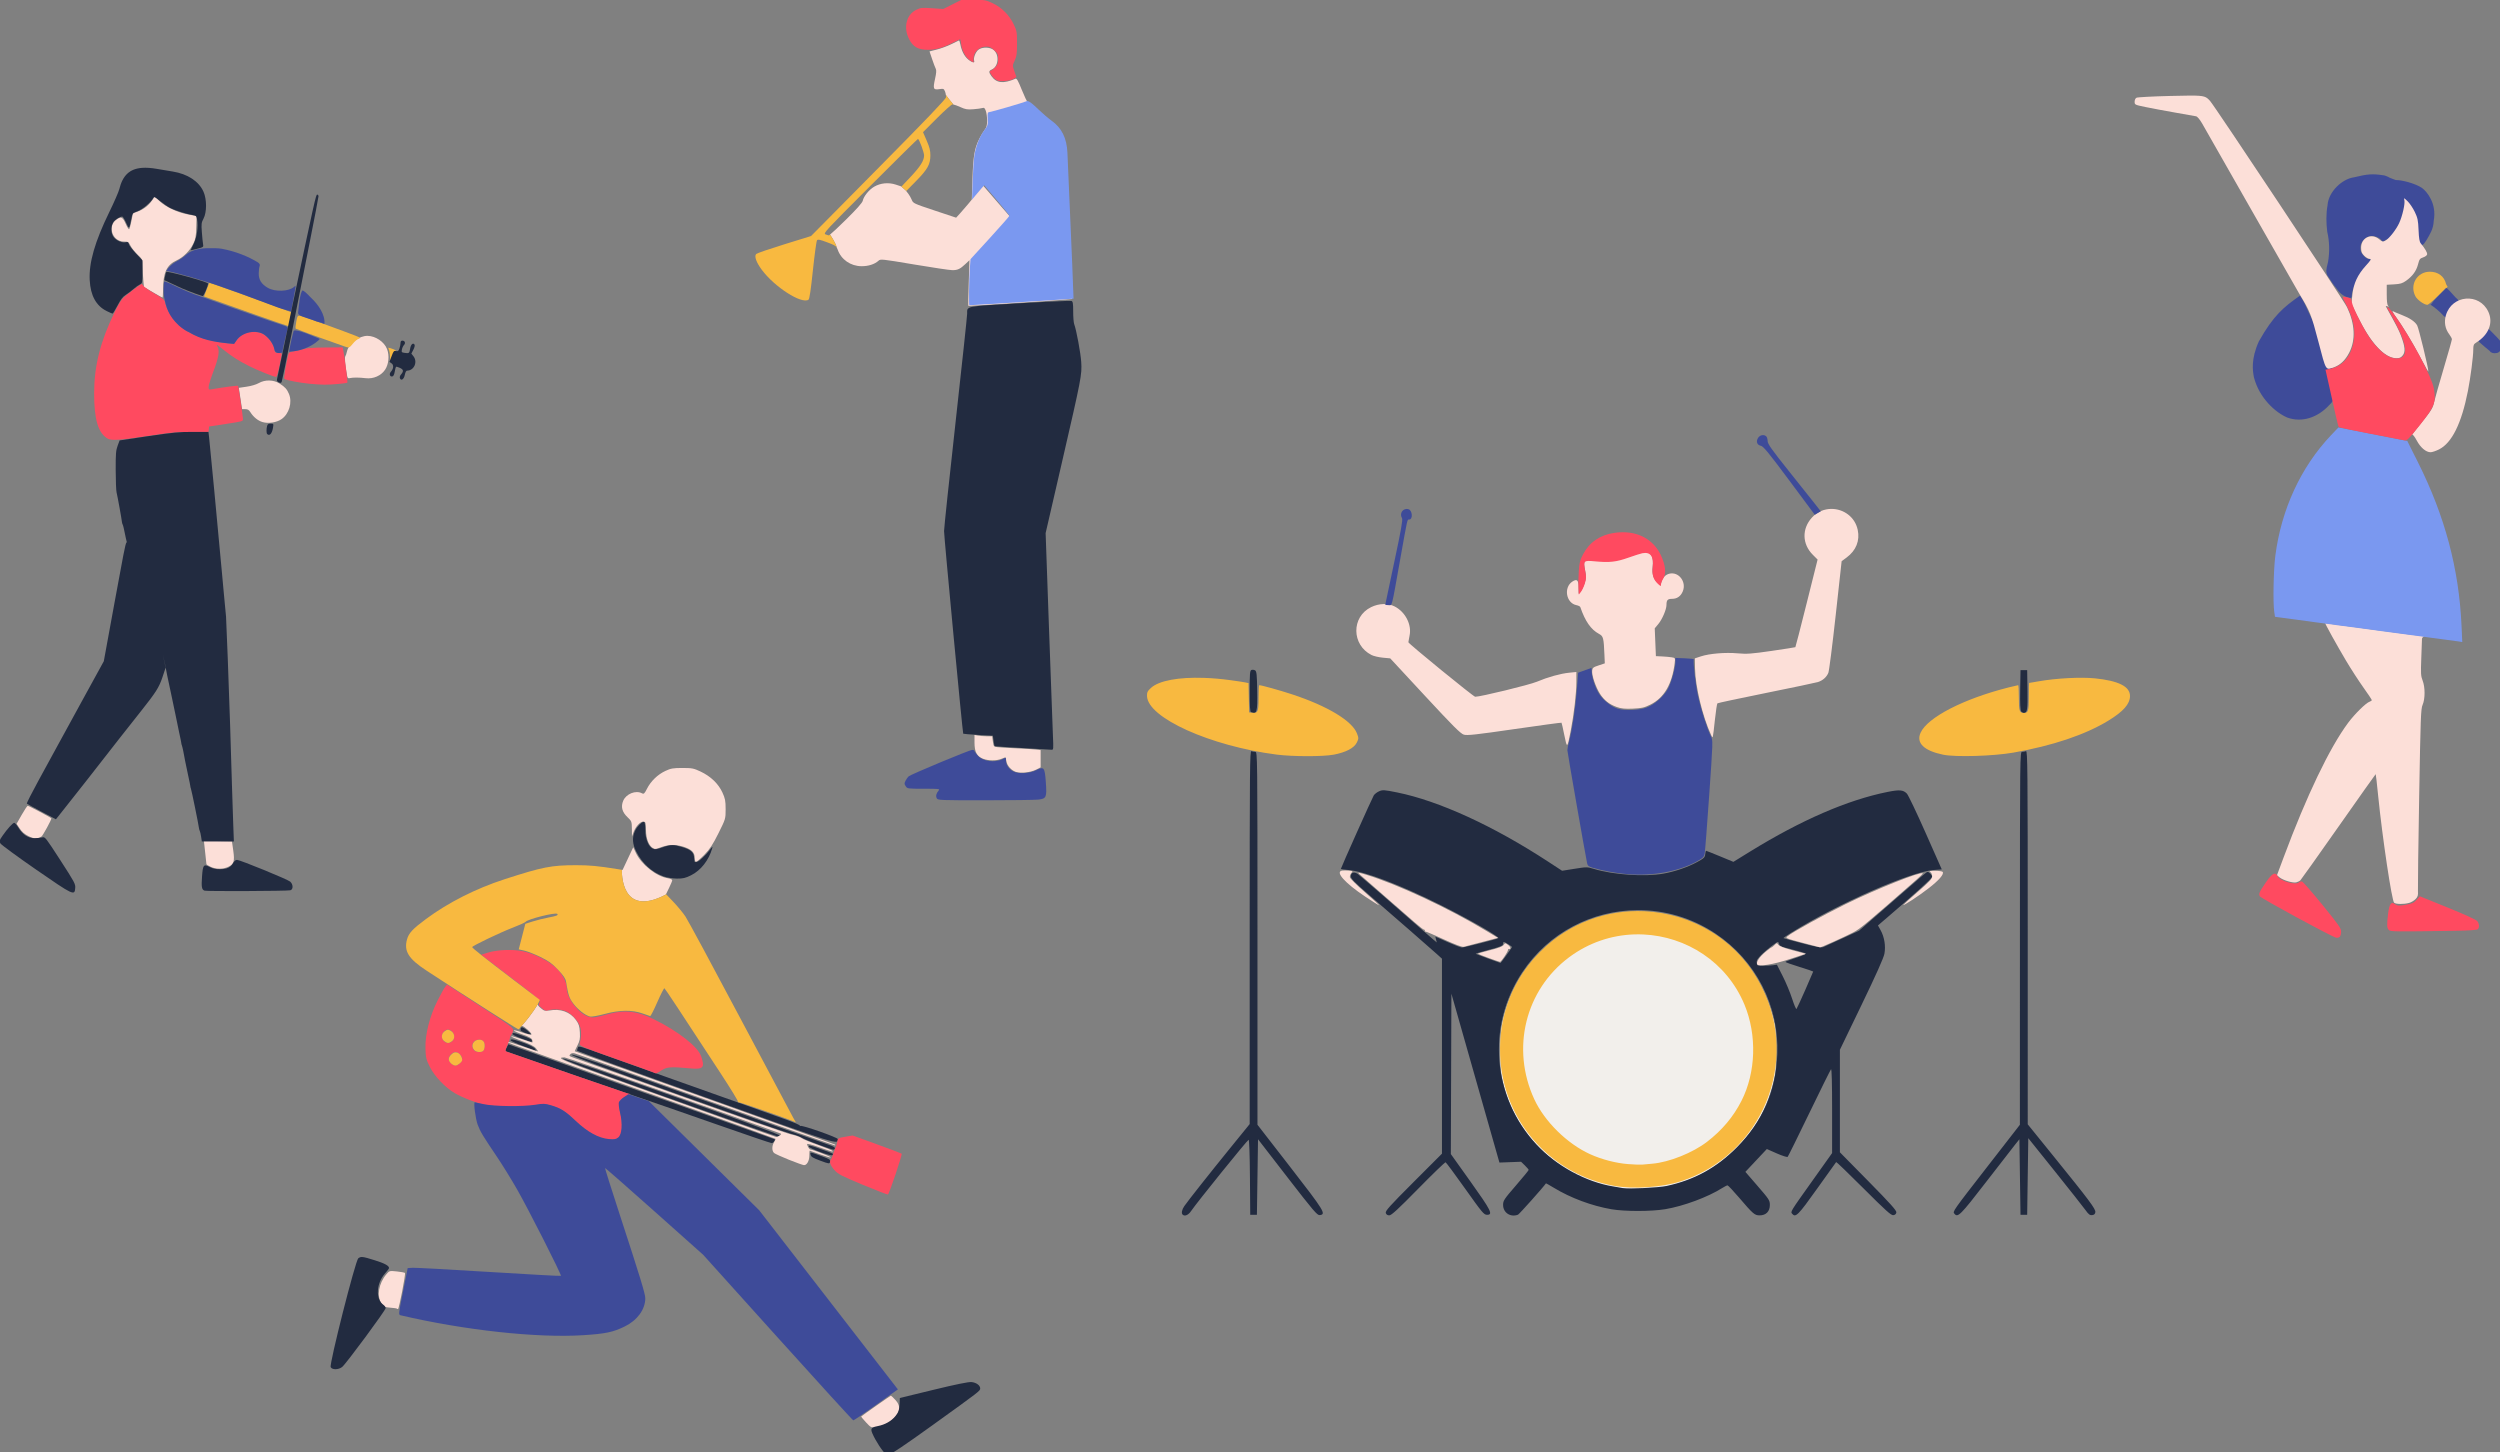 <?xml version="1.0" encoding="UTF-8" standalone="no"?>
<!-- Created with Inkscape (http://www.inkscape.org/) -->

<svg
   width="539.298mm"
   height="313.244mm"
   viewBox="0 0 539.298 313.244"
   version="1.1"
   id="svg23379"
   inkscape:version="1.2.2 (732a01da63, 2022-12-09)"
   sodipodi:docname="img_main_prfl.svg"
   xmlns:inkscape="http://www.inkscape.org/namespaces/inkscape"
   xmlns:sodipodi="http://sodipodi.sourceforge.net/DTD/sodipodi-0.dtd"
   xmlns="http://www.w3.org/2000/svg"
   xmlns:svg="http://www.w3.org/2000/svg">
  <rect x="0" y="0" width="539.298" height="313.244" fill="#808080" stroke="none"/>
  <sodipodi:namedview
     id="namedview23381"
     pagecolor="#ffffff"
     bordercolor="#000000"
     borderopacity="0.25"
     inkscape:showpageshadow="2"
     inkscape:pageopacity="0.0"
     inkscape:pagecheckerboard="0"
     inkscape:deskcolor="#d1d1d1"
     inkscape:document-units="mm"
     showgrid="false"
     inkscape:zoom="0.41720773"
     inkscape:cx="1367.4243"
     inkscape:cy="472.18684"
     inkscape:window-width="1920"
     inkscape:window-height="1009"
     inkscape:window-x="-8"
     inkscape:window-y="-8"
     inkscape:window-maximized="1"
     inkscape:current-layer="layer1" />
  <defs
     id="defs23376" />
  <g
     inkscape:label="레이어 1"
     id="layer1"
     transform="translate(-17.4,20.877)">
    <g
       id="g17542"
       inkscape:label="바이올린"
       style="display:inline"
       transform="matrix(0.162,0,0,0.162,-23.568,-211.739)">
      <path
         id="path17453"
         style="display:inline;fill:#fcdfd8;fill-opacity:1;stroke-width:1.332"
         inkscape:label="피부"
         d="m 458.914,1439.91 -3.668,5.293 c -4.604,6.644 -11.227,11.741 -19.176,14.758 l -6.168,2.342 -1.998,10.029 c -1.099,5.517 -2.453,10.478 -3.008,11.024 -0.555,0.545 -2.643,-2.709 -4.643,-7.232 -4.033,-9.125 -6.052,-10.031 -12.361,-5.539 -12.352,8.795 -5.327,29.283 10.041,29.283 5.602,0 6.073,0.299 8.74,5.527 1.551,3.039 5.759,8.345 9.352,11.789 6.532,6.263 6.532,6.263 6.697,15.453 0.091,5.055 0.54,13.346 0.998,18.426 l 0.834,9.236 11.988,7.059 c 6.594,3.883 12.32,7.07 12.723,7.084 0.403,0.013 0.756,-4.923 0.783,-10.967 0.103,-22.45 4.839,-32.536 18.158,-38.67 8.959,-4.126 17.785,-12.997 22.16,-22.273 2.936,-6.223 3.52,-9.531 3.887,-21.979 l 0.432,-14.652 -11.463,-2.203 c -14.332,-2.755 -29.332,-9.78 -37.807,-17.707 z m 283.441,185.465 c -1.487,-0.02 -2.947,0.113 -4.352,0.416 -11.164,2.41 -21.496,11.662 -23.23,20.803 -0.466,2.454 -1.408,5.177 -2.094,6.053 -1.114,1.422 0.046,13.76 2.449,26.049 0.578,2.948 1.275,3.526 3.607,2.963 4.182,-1.008 12.434,-0.975 21.082,0.086 10.246,1.256 20.563,-3.269 25.928,-11.375 4.772,-7.21 5.851,-18.728 2.562,-27.338 -3.764,-9.855 -15.542,-17.519 -25.953,-17.656 z m -130.934,59.467 c -4.884,-0.092 -9.82,1.056 -14.02,3.457 -3.382,1.934 -9.872,3.857 -16.076,4.764 l -10.404,1.522 2.143,14.201 2.141,14.203 h 4.285 c 3.32,0 4.844,0.9 6.771,3.996 3.997,6.423 10.069,11.383 16.123,13.17 7.854,2.319 18.875,0.628 25.406,-3.898 10.068,-6.977 14.573,-22.309 9.865,-33.576 -2.636,-6.309 -5.239,-9.188 -12.531,-13.861 -3.986,-2.554 -8.819,-3.885 -13.703,-3.977 z M 289.783,2251.152 c -0.623,0 -4.212,5.406 -7.977,12.014 l -6.844,12.014 4.211,6.303 c 2.974,4.449 6.361,7.39 11.52,10.002 7.403,3.749 12.12,3.911 17.426,0.598 1.735,-1.084 13.232,-22.099 13.232,-24.188 0,-0.742 -30.169,-16.742 -31.568,-16.742 z m 234.594,46.553 1.656,15.02 c 0.911,8.261 1.687,15.501 1.723,16.086 0.036,0.585 2.613,2.221 5.727,3.635 7.142,3.243 16.082,3.284 23.08,0.105 7.863,-3.571 9.012,-7.258 6.889,-22.119 l -1.713,-11.988 -18.682,-0.369 z"
         sodipodi:nodetypes="cscccccssscsccccssccccccscsscccsssscsccccsssssscscccssssccscccccc" />
      <path
         id="path17457"
         style="display:inline;fill:#f8b940;fill-opacity:1;stroke-width:1.332"
         inkscape:label="노랑"
         d="m 531.766,1554.746 c -0.302,0.301 -2.039,4.51 -3.861,9.352 l -3.314,8.803 9.604,3.463 c 5.281,1.905 30.582,10.889 56.225,19.967 25.642,9.077 46.759,16.378 46.924,16.223 0.921,-0.865 3.905,-18.228 3.203,-18.635 -2.776,-1.609 -108.331,-39.62 -108.779,-39.172 z m 119.449,43.836 c -2.627,0.209 -2.732,2.708 -3.773,7.774 -0.971,4.719 -1.31,8.967 -0.754,9.439 22.065,8.752 40.608,14.745 64.283,23.434 6.725,2.482 7.121,2.369 11.754,-3.397 2.314,-2.879 5.411,-5.617 6.883,-6.084 1.472,-0.467 2.676,-1.258 2.676,-1.758 -1.6e-4,-0.5 -9.89,-4.481 -21.979,-8.844 -16.266,-6.191 -27.896,-10.102 -40.18,-14.6 -11.133,-4.094 -16.283,-6.174 -18.91,-5.965 z m 118.732,42.506 c -0.165,-0.011 0.285,1.517 1,3.397 0.714,1.879 1.299,5.775 1.299,8.658 0,2.883 0.251,5.242 0.559,5.242 0.307,0 1.555,-2.997 2.771,-6.66 1.446,-4.354 2.982,-6.692 4.436,-6.75 1.615,-0.065 -7.905,-3.741 -10.064,-3.887 z"
         sodipodi:nodetypes="sccsscssssccsssccsssssscs" />
      <path
         id="path17461"
         style="display:inline;fill:#ff4a60;fill-opacity:1;stroke-width:1.333"
         inkscape:label="빨강"
         d="m 441.646,1556.039 -5.156,3.488 c -4.888,3.306 -7.814,5.564 -18.363,14.16 -3.079,2.509 -7.084,8.899 -12.531,20 -18.957,38.63 -27.275,71.351 -27.367,107.647 -0.09,35.636 5.432,53.938 18.438,61.113 4.718,2.603 17.957,1.67 53.67,-3.781 30.389,-4.639 37.885,-5.332 57.547,-5.332 h 22.607 l 0.422,-3.631 0.422,-3.631 L 554,1742.631 c 22.381,-3.397 22.663,-3.48 22.412,-6.701 -0.448,-5.762 -5.942,-43.17 -6.465,-44.016 -0.416,-0.672 -20.351,1.956 -35.613,4.695 -3.3,0.592 -3.668,0.275 -3.668,-3.166 0,-2.102 3.001,-11.752 6.668,-21.443 6.747,-17.833 8.197,-26.646 5.285,-32.088 -0.759,-1.419 -1.135,-2.578 -0.836,-2.578 0.299,0 4.37,3.067 9.047,6.818 11.035,8.85 19.969,14.544 33.498,21.346 11.685,5.875 33.086,14.502 35.977,14.502 1.137,0 2.77,-4.96 4.719,-14.334 1.639,-7.883 2.979,-15.083 2.979,-16 -9.5e-4,-1.003 -1.79,-1.666 -4.494,-1.666 -4.133,0 -4.555,-0.387 -5.279,-4.85 -0.972,-5.989 -6.307,-13.877 -12.67,-18.73 -3.757,-2.866 -6.615,-3.779 -13.115,-4.193 -10.447,-0.665 -18.759,2.965 -24.109,10.529 -4.189,5.923 -4.303,5.942 -21.668,3.309 -25.571,-3.877 -44.835,-12.205 -57.678,-24.932 -7.618,-7.549 -14.821,-20.048 -16.408,-28.467 -0.639,-3.39 -2.696,-5.116 -13.494,-11.332 -7.007,-4.033 -13.798,-8.675 -15.09,-10.315 z m 267.621,84.627 -23.266,0.215 c -16.772,0.155 -25.042,0.787 -29.633,2.264 -3.503,1.127 -9.169,2.441 -12.592,2.92 -4.886,0.684 -6.367,1.486 -6.895,3.736 -3.37,14.362 -6.232,32.044 -5.33,32.924 1.604,1.565 20.688,5.227 33.848,6.494 6.197,0.597 14.866,1.129 19.266,1.182 9.434,0.115 29.736,-1.691 30.785,-2.74 0.623,-0.623 -3.55,-33.571 -5.529,-43.66 z" />
      <path
         id="path17469"
         style="display:inline;fill:#222b40;fill-opacity:1;stroke-width:1.333"
         inkscape:label="바지"
         d="m 509.57,1753.279 c -17.924,-0.046 -26.358,0.759 -59.162,5.641 l -38.258,5.693 -2.633,7.148 c -2.29,6.217 -2.625,10.457 -2.57,32.512 0.035,13.949 0.555,27.245 1.156,29.545 1.123,4.293 6.864,35.91 7.18,39.539 0.097,1.113 0.531,2.612 0.965,3.332 0.679,1.128 1.574,4.989 4.326,18.645 0.25,1.24 0.798,3.285 1.27,5.125 -0.176,-0.245 -0.363,-0.299 -0.588,0 -1.497,1.997 -4.52,18.209 -15.271,76.955 l -14.871,81.256 -27.775,50.619 c -15.276,27.84 -31.178,56.913 -35.338,64.605 -4.16,7.693 -14.904,27.374 -23.875,43.736 -8.971,16.361 -15.936,30.148 -15.479,30.637 0.457,0.489 9.347,5.391 19.758,10.895 l 18.93,10.008 10.076,-12.672 c 14.677,-18.454 47.672,-60.453 53.861,-68.558 5.727,-7.5 30.26,-38.721 48.555,-61.791 20.837,-26.276 24.843,-32.573 29.371,-46.164 l 4.232,-12.703 -3.607,-17.174 c 2.166,9.185 4.17,18.462 5.588,26.934 0.334,1.994 2.978,14.425 5.877,27.625 2.899,13.2 5.599,26.101 5.998,28.668 0.399,2.567 2.182,11.238 3.963,19.271 1.78,8.034 3.182,14.934 3.115,15.334 -0.066,0.4 0.24,1.627 0.68,2.727 0.776,1.94 2.992,12.526 4.326,20.668 0.361,2.2 2.108,10.572 3.885,18.605 1.777,8.033 3.176,14.934 3.109,15.334 -0.066,0.4 0.235,1.627 0.668,2.727 0.898,2.28 10.032,46.929 10.639,52 0.219,1.833 0.774,3.933 1.234,4.666 0.46,0.733 1.262,4.185 1.783,7.668 l 0.949,6.332 h 21.344 21.344 l -0.859,-23 c -0.473,-12.65 -1.152,-33.199 -1.508,-45.666 -0.63,-22.087 -1.209,-40.985 -2.637,-86 -1.537,-48.454 -4.96,-139.651 -5.43,-144.666 -0.275,-2.933 -1.642,-17.333 -3.039,-32 -1.398,-14.667 -2.578,-27.568 -2.623,-28.668 -0.045,-1.1 -0.947,-10.699 -2.006,-21.332 -1.059,-10.633 -1.954,-20.234 -1.988,-21.334 -0.089,-2.822 -11.953,-127.173 -12.943,-135.666 l -0.816,-7 z m -72.145,197.74 c 1.882,5.679 3.813,11.302 5.758,16.986 -1.961,-5.717 -3.873,-11.263 -5.758,-16.986 z m 10.768,31.566 c 0.389,1.103 0.705,1.899 1.09,2.982 -0.373,-1.041 -0.715,-1.928 -1.09,-2.982 z" />
      <path
         id="path17477"
         style="display:inline;fill:#3e4b99;fill-opacity:1;stroke-width:1.333"
         inkscape:label="파랑"
         d="m 527.672,1508.678 c -10.574,0.365 -21.167,3.027 -27.338,8.961 -2.75,2.666 -8.108,6.399 -11.906,8.295 -3.948,1.97 -8.792,5.863 -11.309,9.09 -2.421,3.104 -3.458,4.899 -2.305,3.988 10.02,1.151 55.377,14.532 73.498,21.232 7.872,2.925 15.072,5.475 16,5.666 0.928,0.191 3.188,0.963 5.021,1.717 3.153,1.296 15.975,6.08 52.666,19.645 8.8,3.253 18.19,5.411 18.573,5.452 1.985,-9.456 3.455,-18.909 5.378,-29.372 0.912,-5.08 0.846,-5.219 -1.498,-3.168 -7.182,6.284 -25.361,6.887 -35.113,1.164 -8.445,-4.956 -12.029,-10.737 -11.912,-19.211 0.051,-3.741 0.556,-7.99 1.123,-9.441 0.763,-1.952 0.222,-3.277 -2.08,-5.088 -12.47,-7.608 -29.359,-14.71 -48.477,-18.25 -4.433,-0.785 -12.932,-0.949 -20.322,-0.68 z m -56.139,44.44 c -0.897,1.653 -1.019,16.49 -0.166,20.371 2.64,13.496 5.548,24.829 19.619,38.047 4.306,3.849 10.884,8.235 13.076,8.719 17.118,10.449 33.938,13.201 51.938,15.061 l 8.666,0.848 3.203,-4.791 c 7.647,-10.965 25.318,-14.354 35.945,-8.205 6.82,4.453 12.832,12.138 14.439,20.135 0.558,4.62 4.714,6.105 10.812,4.219 0,-3.91 2.701,-15.112 6.445,-30.139 1.348,-5.408 1.456,-3.283 -27.223,-13.334 -12.259,-4.297 -33.69,-11.806 -47.623,-16.688 -13.933,-4.881 -30.133,-10.692 -36,-12.912 -16.899,-5.13 -29.903,-11.303 -44.994,-18.523 -4.213,-2.029 -7.875,-3.292 -8.139,-2.807 z m 184.127,11.775 c -3.312,3.271 -4.851,20.969 -5.684,28.505 -0.62,2.481 0.546,3.531 2.3,4.782 2.079,1.483 10.194,3.627 17.287,6.213 6.529,2.93 10.646,2.742 15.275,5.201 1.557,-11.868 -8.189,-26.189 -17.967,-35.105 -5.911,-6.167 -9.27,-9.31 -11.211,-9.596 z m -9.639,53.242 c -1.17,-0.091 -1.806,0.182 -2.186,0.797 -2.138,8.6 -3.559,14.142 -4.709,20.346 l -1.32,7.279 6.098,-0.668 c 11.803,-1.294 24.44,-6.786 32.639,-14.184 2.502,-2.257 2.502,-2.309 0,-3.211 -9.428,-3.726 -21.805,-9.596 -30.521,-10.359 z"
         sodipodi:nodetypes="ccssccsssccsssscccscccccccccsssccssccscccccccccscc" />
      <path
         id="path17481"
         style="display:inline;fill:#222b40;fill-opacity:1;stroke-width:1.332"
         inkscape:label="검정2"
         d="m 675.24,1437.26 c -1.698,0 -3.57,8.417 -34.371,154.521 -3.63,17.217 -9.263,44.192 -12.52,59.943 -3.256,15.752 -6.218,29.899 -6.584,31.441 -0.473,1.994 0.194,3.199 2.309,4.17 2.353,1.08 3.179,0.911 3.953,-0.807 0.538,-1.194 6.412,-29.744 13.051,-63.445 6.639,-33.701 17.437,-88.25 23.998,-121.219 6.561,-32.968 11.929,-60.991 11.928,-62.273 -10e-4,-1.282 -0.795,-2.332 -1.764,-2.332 z m -200.926,103.07 c -0.483,0.824 -1.272,3.604 -1.754,6.178 l -0.875,4.68 22.928,10.702 c 13.053,5.591 27.351,10.497 28.169,10.575 1.329,0.125 7.172,-13.516 7.172,-16.742 0,-2.063 -54.597,-17.172 -55.64,-15.393 z m 314.438,91.412 c -1.759,0 -2.521,0.949 -2.521,3.133 0,1.722 -0.656,5.015 -1.459,7.318 -1.209,3.467 -1.987,4.057 -4.525,3.42 -2.727,-0.684 -3.381,0.071 -5.914,6.842 l -2.848,7.611 2.818,1.973 c 3.152,2.208 2.716,7.166 -0.992,11.281 -2.502,2.777 -1.278,6.741 1.893,6.131 1.56,-0.3 2.619,-2.321 3.295,-6.277 0.548,-3.209 1.32,-6.158 1.717,-6.555 0.396,-0.396 2.799,0.272 5.338,1.482 4.869,2.322 5.093,4.42 0.98,9.215 -1.076,1.255 -1.588,3.247 -1.135,4.428 1.567,4.085 5.36,1.536 6.531,-4.389 0.674,-3.41 1.854,-5.65 2.975,-5.65 9.356,0 14.5,-11.566 8.523,-19.164 l -2.783,-3.539 2.656,-5.096 c 1.566,-3.004 2.217,-5.803 1.586,-6.824 -1.896,-3.067 -4.934,-0.389 -5.816,5.127 -1.017,6.358 -1.494,6.739 -7.311,5.856 -4.124,-0.627 -4.403,-0.974 -3.682,-4.582 0.429,-2.147 1.663,-4.784 2.74,-5.861 2.464,-2.464 1.264,-5.879 -2.066,-5.879 z m -175.418,110.562 c -2.978,0 -4.157,0.741 -4.762,2.996 -1.075,4.011 -1.049,9.67 0.049,10.768 3.114,3.114 6.467,-0.397 7.738,-8.104 0.923,-5.6 0.889,-5.66 -3.025,-5.66 z m -341.422,531.494 c -1.963,0 -9.405,8.185 -15.531,17.08 -4.583,6.654 -4.764,7.29 -2.932,10.4 1.073,1.822 22.304,17.393 47.178,34.602 50.046,34.622 51.664,35.386 52.43,24.75 0.39,-5.418 -0.747,-7.54 -19.859,-37.08 -19.422,-30.02 -20.417,-31.291 -23.725,-30.355 -1.899,0.537 -6.502,1.037 -10.229,1.113 -8.554,0.173 -16.083,-4.662 -21.846,-14.027 -2.194,-3.565 -4.663,-6.482 -5.486,-6.482 z m 296.525,49.359 c -1.584,-0.033 -3.557,1.515 -4.867,3.818 -3.535,6.214 -8.341,8.567 -17.574,8.613 -5.994,0.029 -9.745,-0.771 -13.959,-2.98 -8.002,-4.194 -9.02,-2.908 -10.135,12.816 -0.99,13.967 -0.388,17.349 3.342,18.732 2.732,1.013 109.555,0.567 114.127,-0.477 4.167,-0.951 4.127,-7.82 -0.066,-11.555 -3.397,-3.026 -66.647,-28.881 -70.867,-28.969 z"
         sodipodi:nodetypes="sssssssccssccccssssssscccssscsssscccssssssssccssssscscsccsssccscscs" />
      <path
         id="path21755"
         style="display:inline;fill:#222b40;fill-opacity:1;stroke-width:1.332"
         inkscape:label="머리"
         d="m 442.221,1401.674 c -16.771,1.186 -25.971,10.109 -30.459,28.316 -0.895,3.632 -6.897,17.395 -13.338,30.582 -19.174,39.259 -27.314,67.522 -26.088,90.58 1.097,20.628 8.522,34.194 22.531,41.176 h 0.002 c 3.805,1.896 7.368,3.449 7.92,3.449 0.552,0 3.527,-4.85 6.611,-10.777 4.253,-8.176 6.922,-11.622 11.057,-14.273 2.997,-1.922 7.731,-5.493 10.518,-7.934 2.787,-2.44 6.532,-5.105 8.324,-5.922 3.181,-1.449 3.26,-1.847 3.26,-16.76 v -15.275 l -8.633,-9.152 c -4.748,-5.033 -9.008,-10.645 -9.467,-12.473 -0.675,-2.691 -1.427,-3.175 -3.951,-2.541 -4.644,1.166 -12.054,-1.785 -15.871,-6.322 -4.078,-4.846 -4.583,-13.998 -1.1,-19.895 2.082,-3.525 8.815,-7.887 12.174,-7.887 0.764,0 3.042,3.684 5.062,8.186 4.107,9.15 4.2,9.078 7.08,-5.553 1.43,-7.266 1.532,-7.389 8.174,-9.748 6.516,-2.314 17.8,-11.743 20.828,-17.402 1.261,-2.356 1.914,-2.086 9.1,3.768 4.257,3.468 10.491,7.699 13.852,9.402 6.454,3.27 21.341,7.946 29.637,9.307 4.387,0.72 5.045,1.343 5.83,5.529 1.824,9.723 -0.129,23.941 -4.5,32.76 -2.266,4.57 -4.005,8.419 -3.865,8.551 0.14,0.132 4.048,-0.751 8.684,-1.963 8.295,-2.169 8.416,-2.268 7.686,-6.203 -0.408,-2.199 -1.135,-9.409 -1.613,-16.023 -0.795,-10.979 -0.598,-12.543 2.254,-17.982 4.451,-8.49 4.447,-25.57 -0.01,-35.623 -6.209,-14.009 -21.074,-23.775 -41.119,-27.016 -4.911,-0.794 -14.437,-2.389 -21.166,-3.545 -7.379,-1.267 -13.81,-1.731 -19.4,-1.336 z" />
    </g>
    <g
       id="g17998"
       style="display:inline"
       inkscape:label="대머리"
       transform="matrix(0.182,0,0,0.182,-344.694,-115.216)">
      <path
         id="path8721"
         style="display:inline;fill:#222b40;fill-opacity:1;stroke-width:1.333"
         inkscape:label="기타넥"
         d="m 2608.385,1736 c -0.944,0 -1.717,0.601 -1.717,1.334 0,0.733 -0.045,1.747 -0.1,2.252 -0.054,0.505 2.495,1.942 5.666,3.191 3.171,1.25 6.067,1.977 6.434,1.617 0.943,-0.925 -8.207,-8.395 -10.283,-8.395 z m -10.764,6.82 c -0.428,0.087 -0.682,0.286 -0.799,0.59 -0.405,1.055 3.284,3.1 10.273,5.699 12.299,4.573 12.904,4.713 12.904,2.969 0,-1.833 -2.231,-3.016 -12.94,-6.863 -5.319,-1.911 -8.156,-2.655 -9.439,-2.394 z m -2.103,7.559 c -0.546,0.133 -0.806,0.446 -0.877,0.922 -0.107,0.716 6.605,3.832 14.916,6.924 8.311,3.092 15.265,5.656 15.455,5.699 0.19,0.042 -0.401,-1.119 -1.312,-2.578 -0.958,-1.534 -6.402,-4.369 -12.9,-6.721 -9.425,-3.41 -13.642,-4.645 -15.281,-4.246 z m -3.502,5.723 -2.055,3.973 c -1.623,3.139 -1.695,4.101 -0.342,4.578 33.702,11.869 119.954,41.754 150.381,52.105 22.367,7.61 67.967,23.421 101.334,35.137 33.367,11.715 61.653,21.332 62.857,21.369 1.804,0.057 4.741,-3.752 3.506,-4.547 -0.201,-0.129 -36.364,-13.027 -80.363,-28.662 -44,-15.636 -89.601,-31.895 -101.334,-36.133 -19.026,-6.871 -72.071,-25.815 -117.658,-42.018 z m 83.523,2.789 c -0.903,0.099 -0.9,0.676 -1.168,1.357 -0.529,1.346 -0.923,2.891 -0.875,3.434 0.048,0.542 69.181,25.668 153.629,55.834 159.984,57.15 155.036,55.59 155.447,48.978 0.118,-1.893 -42.272,-16.813 -44.365,-15.615 -0.848,0.485 -1.084,0.379 -0.527,-0.234 0.557,-0.614 -7.842,-4.25 -18.666,-8.082 -75.876,-26.865 -152.416,-54.082 -179.014,-63.656 -50.877,-18.314 -61.751,-22.312 -64.461,-22.016 z m -8.604,9.524 c -1.252,0.978 33.292,13.866 124.666,46.508 69.519,24.834 130.291,46.061 135.047,47.17 4.756,1.109 10.755,3.276 13.332,4.816 2.577,1.54 11.886,5.387 20.686,8.547 18.449,6.624 17.511,6.414 18.398,4.1 0.47,-1.226 -2.075,-2.678 -8.191,-4.674 -4.88,-1.592 -74.873,-26.503 -155.539,-55.358 -105.663,-37.795 -147.151,-52.084 -148.399,-51.109 z m -10.174,4.574 c -2.626,0.502 30.723,12.971 124.156,46.418 70.261,25.152 128.764,45.773 130.004,45.828 1.24,0.054 2.562,-0.4 2.939,-1.01 1.152,-1.864 -252.936,-92.032 -257.1,-91.236 z m 293.539,103.338 c -2.131,-0.434 -2.388,0.076 -1.986,1.281 0.295,0.884 6.494,3.765 13.777,6.402 8.456,3.062 13.578,4.303 14.17,3.432 1.232,-1.812 1.999,-1.405 -12.736,-6.738 -7.09,-2.566 -11.094,-3.943 -13.225,-4.377 z m 0.975,8.281 c -1.669,-0.247 -1.333,0.644 -1.002,2.377 0.466,2.439 2.767,3.855 11.488,7.07 10.668,3.933 10.92,3.961 11.639,1.316 0.635,-2.338 -0.594,-3.193 -9.096,-6.312 -7.686,-2.821 -11.36,-4.204 -13.029,-4.451 z" />
      <path
         id="path8717"
         style="display:inline;fill:#ff4a60;fill-opacity:1;stroke-width:1.333"
         inkscape:label="기타몸체"
         d="m 2588.016,1644.402 c -7.514,0.304 -14.88,1.371 -20.428,3.135 l -7.746,2.463 35.395,27.047 c 33.023,25.235 35.284,27.231 33.746,29.773 -1.456,2.407 -1.125,3.166 2.852,6.521 3.698,3.121 5.081,3.579 7.754,2.562 5.205,-1.979 15.302,-1.381 21.078,1.25 7.125,3.245 14.834,12.04 16.732,19.09 1.417,5.263 1.124,12.334 -0.793,19.129 -0.699,2.478 2.861,3.978 42.316,17.85 23.693,8.329 43.978,15.644 45.078,16.254 2.989,1.657 3.584,1.504 9.596,-2.477 6.162,-4.08 11.501,-4.46 33.365,-2.381 16.174,1.538 18.261,-0.646 13.623,-14.258 -3.9,-11.446 -27.048,-29.597 -55.853,-43.795 -20.047,-9.881 -34.152,-11.576 -53.518,-6.432 -17.3,4.595 -18.335,4.745 -23.643,3.426 -11.497,-2.859 -26.236,-21.713 -26.236,-33.56 0,-7.804 -5.665,-18.242 -13.787,-25.402 -8.988,-7.924 -25.686,-16.118 -38.213,-18.75 -6.141,-1.29 -13.804,-1.75 -21.318,-1.445 z m -68.682,40.945 -2.328,2.992 c -1.281,1.646 -5.337,8.993 -9.012,16.326 -9.272,18.502 -14.621,39.703 -14.184,56.205 0.292,11.014 0.798,13.164 5.189,22.049 5.433,10.992 18.281,24.539 29.439,31.039 9.316,5.427 24.154,11.227 34.895,13.639 11.75,2.638 46.577,2.976 61.008,0.592 9.062,-1.497 11.282,-1.433 17.959,0.508 11.94,3.471 17.437,6.866 28.969,17.892 11.499,10.996 20.041,16.656 30.713,20.346 8.921,3.084 16.917,3.051 20.795,-0.09 4.215,-3.413 5.073,-16.521 1.922,-29.379 -1.25,-5.102 -1.862,-10.568 -1.361,-12.146 0.501,-1.579 3.566,-4.554 6.811,-6.611 l 5.899,-3.742 -3.617,-0.908 c -2.623,-0.658 -99.015,-34.005 -142.762,-49.389 -1.304,-0.459 -1.253,-1.533 0.236,-4.961 2.867,-6.598 3.932,-9.554 4.039,-11.195 0.053,-0.817 0.754,-2.316 1.559,-3.332 0.805,-1.016 1.807,-3.348 2.227,-5.182 0.714,-3.118 -1.788,-4.987 -38.816,-28.992 z m 0.807,53.318 c 6.734,0 10.389,9.299 5.422,13.795 -5.006,4.531 -12.229,0.972 -12.229,-6.025 0,-3.6 3.651,-7.769 6.807,-7.769 z m 37.022,12 c 4.752,0 6.838,2.238 6.838,7.334 0,2.273 -0.72,4.854 -1.6,5.734 -2.265,2.265 -8.493,1.983 -10.973,-0.496 -1.152,-1.152 -2.094,-3.51 -2.094,-5.238 0,-4.189 3.357,-7.334 7.828,-7.334 z m -27.828,14.668 c 1.467,0 3.865,1.199 5.332,2.666 1.467,1.467 2.668,3.867 2.668,5.334 0,1.467 -1.201,3.865 -2.668,5.332 -1.467,1.467 -3.865,2.668 -5.332,2.668 -1.467,0 -3.867,-1.201 -5.334,-2.668 -1.467,-1.467 -2.666,-3.865 -2.666,-5.332 0,-1.467 1.199,-3.867 2.666,-5.334 1.467,-1.467 3.867,-2.666 5.334,-2.666 z m 470.769,98.887 -8.709,1.492 c -8.552,1.465 -8.723,1.577 -9.559,6.223 -0.468,2.602 -1.264,5.331 -1.77,6.064 -0.506,0.733 -1.732,4.034 -2.725,7.334 -0.993,3.3 -2.3,6.569 -2.906,7.266 -2.25,2.588 -0.883,6.892 3.938,12.396 4.424,5.051 8.059,6.953 33.627,17.596 15.767,6.563 29.229,11.778 29.916,11.588 1.533,-0.424 17.326,-47.383 16.285,-48.424 -0.409,-0.409 -13.65,-5.421 -29.422,-11.139 z" />
      <path
         id="path17982"
         style="display:inline;fill:#fcdfd8;fill-opacity:1;stroke-width:1.332"
         inkscape:label="피부"
         d="m 2798.322,1428.602 c -10.905,0 -13.695,0.488 -20.178,3.527 -9.16,4.295 -17.212,12.096 -21.773,21.098 -2.971,5.863 -3.739,6.559 -5.951,5.375 -7.32,-3.917 -18.788,0.663 -22.219,8.875 -2.957,7.076 -1.351,13.325 4.971,19.338 5.03,4.784 5.211,5.264 5.301,14 l 0.094,9.045 1.936,-5.289 c 2.49,-6.802 8.318,-12.916 11.83,-12.414 2.4,0.344 2.713,1.42 2.844,9.781 0.162,10.411 3.038,18.213 7.881,21.387 2.65,1.736 3.7,1.655 9.84,-0.766 8.848,-3.487 19.295,-3.47 28.693,0.047 8.353,3.125 11.385,6.55 11.385,12.859 0,2.522 0.679,4.365 1.607,4.365 0.884,0 5.309,-3.792 9.832,-8.428 6.476,-6.636 10.029,-12.05 16.709,-25.467 8.457,-16.982 8.479,-17.077 8.479,-28.537 -0.01,-9.843 -0.558,-12.694 -3.836,-19.803 -4.792,-10.391 -13.859,-19.078 -25.832,-24.75 -8.111,-3.843 -10.15,-4.244 -21.611,-4.244 z m -58.227,93.947 -6.326,13.449 -6.326,13.449 -0.811,-0.131 c -0.079,2.085 -1.712,58.057 52.416,29.117 0.035,-0.019 0.069,-0.028 0.103,-0.047 l -0.215,-0.227 3.668,-7.51 c 2.017,-4.131 3.682,-8.184 3.697,-9.006 0.016,-0.822 -2.249,-1.859 -5.033,-2.305 -13.945,-2.23 -31.712,-16.389 -38.25,-30.482 z m -113.01,186.215 -0.367,0.16 c 0,0 -6.006,10.919 -19.109,25.66 l 0.043,0.057 c 0.224,-0.099 0.448,-0.288 0.66,-0.281 2.498,0.082 12.206,9.026 11.051,10.182 -0.587,0.587 -5.518,-0.524 -10.959,-2.467 -5.441,-1.943 -9.893,-3.03 -9.893,-2.418 0,0.613 4.764,2.803 10.586,4.865 7.521,2.664 10.783,4.506 11.27,6.367 0.377,1.441 0.495,2.809 0.264,3.041 -0.232,0.232 -5.652,-1.424 -12.043,-3.68 -6.392,-2.256 -12.292,-3.879 -13.111,-3.606 -0.819,0.273 4.776,2.777 12.43,5.564 9.376,3.415 14.856,6.212 16.795,8.57 1.583,1.926 2.738,3.644 2.568,3.818 -0.17,0.174 -7.989,-2.39 -17.377,-5.701 -9.388,-3.311 -17.372,-5.718 -17.74,-5.35 -0.9,0.899 -12.071,-3.171 161.44,58.816 84.927,30.34 154.692,55.443 155.033,55.783 0.341,0.341 -0.36,2.115 -1.559,3.943 -2.798,4.272 -2.793,10.574 0.016,12.914 1.206,1.005 9.148,4.612 17.648,8.014 8.501,3.402 16.47,6.25 17.711,6.328 3.429,0.215 6.402,-5.117 6.402,-11.479 -1e-4,-3.134 0.151,-5.694 0.334,-5.68 0.183,0.01 5.877,2.036 12.654,4.502 6.777,2.465 12.322,4.013 12.322,3.438 0,-0.993 -21.436,-9.289 -24,-9.289 -1.31,0 -3.975,-4.326 -3.975,-6.453 0,-0.715 5.545,0.668 12.322,3.074 17.008,6.039 18.781,6.54 17.859,5.049 -0.434,-0.703 -8.152,-3.867 -17.15,-7.031 -8.998,-3.164 -17.86,-6.849 -19.691,-8.19 -1.832,-1.341 -7.226,-3.264 -11.988,-4.271 -4.761,-1.008 -64.406,-21.761 -132.541,-46.119 -68.134,-24.358 -125.55,-44.878 -127.588,-45.6 -3.074,-1.088 -3.427,-1.647 -2.072,-3.279 1.021,-1.229 2.909,-1.697 5.037,-1.246 1.873,0.397 72.04,25.268 155.926,55.272 83.886,30.002 152.773,54.308 153.078,54.01 0.305,-0.299 0.305,-0.78 0,-1.068 -0.305,-0.288 -69.79,-25.241 -154.41,-55.451 -84.619,-30.21 -153.983,-55.031 -154.141,-55.156 -0.158,-0.125 1.234,-3.195 3.094,-6.822 2.844,-5.548 3.309,-8.009 2.914,-15.508 -0.392,-7.434 -1.158,-9.869 -4.615,-14.654 -7.06,-9.772 -18.434,-13.82 -31.742,-11.301 -4.687,0.887 -5.872,0.553 -9.84,-2.769 -2.759,-2.31 -3.668,-3.345 -3.545,-4.559 z m 31.559,62.865 c 2.512,-0.015 185.11,64.302 255.568,90.019 1.66,0.606 1.56,1.053 -0.588,2.633 -1.422,1.047 -3.22,1.835 -3.996,1.752 -0.776,-0.083 -31.981,-11.155 -69.346,-24.604 -37.364,-13.449 -95.066,-34.172 -128.227,-46.051 -56.618,-20.282 -64.279,-23.688 -53.412,-23.75 z m -203.879,253.26 c -1.291,-0.058 -2.231,0 -3.016,0.219 -1.57,0.444 -2.517,1.558 -4.394,3.783 -8.985,10.645 -11.505,25.91 -5.684,34.428 2.658,3.889 3.823,4.449 10.305,4.951 4.019,0.311 7.565,0.825 7.881,1.141 0.316,0.316 0.944,0.572 1.395,0.572 1.221,0 9.296,-41.815 8.273,-42.842 -0.484,-0.485 -4.823,-1.293 -9.643,-1.795 -2.186,-0.228 -3.827,-0.399 -5.117,-0.457 z m 590.723,147.668 c -0.495,0 -33.88,23.435 -35.158,24.68 -0.257,0.251 2.274,3.386 5.625,6.969 6.042,6.46 6.146,6.505 12.457,5.607 8.507,-1.21 12.452,-2.949 18.271,-8.059 9.956,-8.741 11.237,-16.444 4.023,-24.203 -2.554,-2.747 -4.903,-4.994 -5.219,-4.994 z"
         sodipodi:nodetypes="cccccccccccsccssccccscccccccccccccccccccsssccssccccccssccscsccssscsssscscscccccccccscccscssccccsscsssscsscssss" />
      <path
         id="path17986"
         style="display:inline;fill:#f8b940;fill-opacity:1;stroke-width:1.333"
         inkscape:label="기타디테일"
         d="m 2520.312,1738.855 c -0.966,0.045 -1.931,0.565 -3.492,1.588 -4.505,2.951 -4.771,9.169 -0.523,12.146 3.723,2.608 5.028,2.603 8.814,-0.051 4.242,-2.971 3.541,-9.719 -1.291,-12.418 -1.573,-0.879 -2.541,-1.31 -3.508,-1.266 z m 37.193,11.81 c -6.943,0 -10.478,7.244 -5.967,12.229 2.506,2.769 8.47,3.231 10.861,0.84 0.88,-0.88 1.6,-3.461 1.6,-5.734 0,-4.989 -2.075,-7.334 -6.494,-7.334 z m -27.99,14.959 c -1.681,-0.01 -3.107,0.738 -4.922,2.443 -3.956,3.717 -4.144,7.046 -0.594,10.596 1.467,1.467 3.867,2.668 5.334,2.668 2.727,0 8,-4.337 8,-6.58 0,-3.748 -2.961,-8.109 -6.027,-8.879 -0.641,-0.161 -1.23,-0.246 -1.791,-0.248 z" />
      <path
         id="path17990"
         style="display:inline;fill:#222b40;fill-opacity:1;stroke-width:1.332"
         inkscape:label="신발"
         d="m 2419.74,2008.314 c -2.644,-0.317 -3.891,0.231 -5.527,1.428 -3.358,2.455 -34.579,125.581 -32.723,129.049 1.783,3.332 9.216,3.233 13.557,-0.182 4.49,-3.532 51.609,-67.266 51.609,-69.807 0,-1.095 -1.179,-2.815 -2.619,-3.824 -9.578,-6.709 -8.569,-25.677 1.992,-37.428 2.542,-2.828 4.623,-5.633 4.623,-6.232 0,-2.747 -5.128,-5.536 -17.002,-9.248 -7.226,-2.259 -11.267,-3.439 -13.91,-3.756 z m 721.359,148.146 c -3.376,-0.368 -18.598,2.728 -45.06,9.162 l -39.963,9.717 -0.191,5.619 c -0.279,8.134 -1.378,11.536 -5.191,16.068 -4.885,5.805 -12.16,9.895 -20.574,11.568 -6.04,1.201 -7.422,1.99 -7.781,4.441 -0.439,3.001 8.12,18.517 14.199,25.742 1.877,2.231 4.448,3.715 6.438,3.715 2.208,0 19.157,-11.398 50.834,-34.188 57.473,-41.348 57.512,-41.379 57.512,-44.31 0,-3.57 -4.54,-6.916 -10.221,-7.535 z" />
      <path
         id="path23497"
         style="display:inline;fill:#f8b940;fill-opacity:1;stroke-width:1.332"
         inkscape:label="셔츠"
         d="m 2672.441,1543.84 c -29.401,0 -39.726,2.027 -85.033,16.701 -33.771,10.938 -66.812,27.677 -92.949,47.088 -15.954,11.848 -20.517,16.768 -22.551,24.322 -3.76,13.965 1.887,22.901 23.346,36.945 48.427,31.696 107.457,69.41 108.641,69.41 0.749,0 1.707,-0.899 2.129,-1.998 0.315,-0.82 0.97,-1.379 1.629,-1.668 l -0.043,-0.057 c 13.104,-14.742 19.109,-25.66 19.109,-25.66 l 0.367,-0.16 c 0.061,-0.597 0.29,-1.229 0.83,-2.094 0.988,-1.582 1.52,-3.097 1.182,-3.367 -0.338,-0.27 -13.504,-10.299 -29.256,-22.287 -37.19,-28.302 -50.617,-38.938 -50.617,-40.088 0,-1.461 33.839,-17.66 48.619,-23.273 7.325,-2.782 13.92,-5.795 14.652,-6.695 2.658,-3.268 35.452,-11.481 37.533,-9.4 1.571,1.572 -0.579,2.457 -10.475,4.314 -5.357,1.006 -13.71,3.091 -18.561,4.635 l -8.818,2.807 -3.904,15.139 -3.904,15.137 6.729,1.52 c 3.701,0.836 12.238,4.203 18.971,7.482 9.874,4.81 13.918,7.74 20.91,15.152 6.5,6.89 8.877,10.451 9.498,14.232 2.657,16.171 3.703,19.293 8.705,25.949 5.365,7.14 14.004,13.866 19.621,15.275 1.798,0.451 9.378,-0.873 17.391,-3.037 17.7,-4.781 32.593,-5 44.84,-0.658 4.396,1.558 8.499,2.978 9.117,3.156 0.618,0.179 4.453,-7.298 8.524,-16.615 4.07,-9.317 7.846,-16.663 8.389,-16.328 0.921,0.569 18.478,27.15 67.453,102.121 11.12,17.023 19.927,31.423 19.57,32 -0.357,0.578 0.149,1.051 1.125,1.051 1.769,0 54.306,18.265 63.072,21.928 l 4.621,1.932 -3.203,-5.604 c -1.761,-3.081 -30.042,-56.255 -62.844,-118.162 -32.803,-61.908 -62.03,-116.1 -64.947,-120.428 -2.918,-4.328 -9.278,-12.038 -14.137,-17.133 l -8.619,-9.037 c -0.035,0.019 -0.069,0.028 -0.103,0.047 -54.127,28.939 -52.495,-27.032 -52.416,-29.117 l -4.711,-0.758 c -23.645,-3.81 -33.173,-4.719 -49.48,-4.719 z"
         sodipodi:nodetypes="cccccssccccsccscccsccccccscsssccscscsccsccccccccc" />
      <path
         id="path23583"
         style="display:inline;fill:#222b40;fill-opacity:1;stroke-width:1.332"
         inkscape:label="수염"
         d="m 2752.238,1492.494 c -2.614,0.394 -7.754,5.651 -10.002,10.6 -3.662,8.062 -3.211,15.472 1.51,24.824 7.061,13.988 18.468,24.306 32.312,29.229 3.888,1.382 10.809,2.512 15.723,2.566 7.252,0.08 10.202,-0.612 16.959,-3.988 11.491,-5.742 21.061,-17.983 24.928,-31.879 0.73,-2.622 0.094,-2.197 -2.994,1.998 -4.327,5.878 -13.07,13.986 -15.082,13.986 -0.707,0 -1.711,0.149 -2.231,0.332 -0.519,0.183 -1.021,-1.91 -1.117,-4.652 -0.235,-6.778 -3.484,-9.882 -13.617,-13.012 -10.891,-3.363 -13.748,-3.335 -23.91,0.234 -6.598,2.317 -8.936,2.612 -11.484,1.451 -5.078,-2.313 -8.869,-11.716 -8.869,-21.994 0,-4.854 -0.529,-9.151 -1.176,-9.551 -0.255,-0.157 -0.576,-0.201 -0.949,-0.145 z" />
      <path
         id="path23589"
         style="display:inline;fill:#3e4b99;fill-opacity:1;stroke-width:1.332"
         inkscape:label="바지"
         d="m 2734.266,1815.291 -5.164,3.418 c -2.84,1.88 -5.566,4.682 -6.057,6.229 -0.491,1.546 0.131,6.979 1.379,12.076 3.215,13.12 2.301,25.932 -2.105,29.504 -2.704,2.192 -4.584,2.519 -11.104,1.93 -12.201,-1.104 -25.393,-8.336 -39.375,-21.586 -12.494,-11.841 -17.733,-15.121 -29.736,-18.609 -6.671,-1.939 -8.888,-2.002 -17.941,-0.506 -14.674,2.424 -49.201,2.044 -61.371,-0.676 -5.359,-1.198 -10.091,-2.178 -10.516,-2.178 -1.694,0 0.883,19.772 3.475,26.67 3.043,8.099 5.957,12.942 22.979,38.174 6.337,9.393 17.001,26.669 23.697,38.391 13.458,23.558 52.942,101.439 51.938,102.443 -0.349,0.349 -38.685,-1.737 -85.189,-4.637 -46.504,-2.9 -87.228,-5.112 -90.494,-4.916 l -5.938,0.355 -5.525,27.662 c -5.491,27.494 -5.506,27.668 -2.719,28.32 75.711,17.705 161.362,27.042 216.1,23.561 26.65,-1.695 35.465,-3.539 49.369,-10.326 14.952,-7.298 24.396,-20.252 24.396,-33.457 0,-5.162 -5.791,-24.12 -30.184,-98.816 -9.89,-30.286 -17.771,-55.276 -17.514,-55.533 0.257,-0.257 26.53,22.771 58.383,51.172 l 57.916,51.637 88.393,98.137 c 48.616,53.976 88.928,98.139 89.582,98.139 0.654,0 12.803,-8.263 26.998,-18.363 l 25.811,-18.363 -82.178,-106.141 -82.176,-106.141 -65.471,-64.728 -65.471,-64.729 -12.094,-4.055 z" />
      <path
         id="path23801"
         style="display:none;fill:#222b40;fill-opacity:1;stroke-width:1.333"
         inkscape:label="셔츠선"
         d="m 2648.785,1601.719 c -2.109,-0.042 -5.768,0.438 -10.885,1.443 -13.954,2.742 -24.863,6.392 -25.586,8.561 -0.705,2.115 1.017,2.033 6.644,-0.318 2.54,-1.061 10.477,-3.126 17.641,-4.59 7.163,-1.463 13.359,-2.995 13.768,-3.404 1.085,-1.085 0.527,-1.65 -1.582,-1.691 z" />
    </g>
    <g
       id="g17387"
       inkscape:label="네번째 트럼펫"
       style="display:inline"
       transform="matrix(0.17,0,0,0.17,-353.848,-48.869)">
      <path
         id="path17372"
         style="display:inline;fill:#fcdfd8;fill-opacity:1;stroke-width:1.332"
         inkscape:label="피부"
         d="m 3400.59,216.029 c -0.462,0.215 -4.869,2.362 -9.795,4.771 -4.926,2.409 -13.126,5.439 -18.221,6.732 l -9.264,2.354 3.297,9.789 c 1.813,5.385 3.904,10.924 4.645,12.309 0.955,1.785 0.704,5.409 -0.865,12.463 -2.879,12.94 -2.281,14.468 5.219,13.344 5.49,-0.823 5.879,-0.664 7.412,3.037 0.52,1.256 0.852,2.833 1.045,4.355 1.696,2.403 5.014,6.836 9.557,12.107 1.741,0.352 5.137,1.546 8.736,3.193 6.506,2.979 8.858,3.379 16.479,2.805 4.889,-0.368 10.106,-1.068 11.592,-1.555 2.2,-0.721 3.002,-0.05 4.328,3.617 0.895,2.476 1.629,8.001 1.629,12.275 0,6.112 -0.672,8.651 -3.143,11.893 -1.728,2.267 -4.681,7.163 -6.562,10.879 -6.256,12.354 -7.927,21.922 -8.857,50.715 l -0.867,26.834 -4.773,5.801 c -2.626,3.191 -7.096,8.354 -9.934,11.471 l -5.16,5.668 -27.234,-9.061 c -26.639,-8.861 -27.277,-9.158 -29.086,-13.592 -1.017,-2.493 -3.012,-6.011 -4.434,-7.818 l -2.584,-3.285 0.152,-0.154 -6.51,-5.771 -6.773,-2.25 c -9.305,-3.09 -19.451,-2.126 -27.551,2.621 -6.58,3.856 -13.233,12.054 -14.514,17.887 -0.546,2.485 -7.686,10.52 -21.242,23.9 -9.871,9.744 -17.536,16.85 -19.93,18.65 l -0.307,0.426 c 0,0 6.83,9.591 8.545,16.348 0.43,0.718 0.773,1.517 1.131,2.551 4.365,12.609 16.277,20.948 30.148,21.105 8.702,0.099 16.82,-2.49 21.596,-6.887 2.619,-2.411 3.682,-2.301 45.309,4.703 23.444,3.945 45.213,7.183 48.375,7.195 6.873,0.027 9.902,-1.388 16.701,-7.795 l 5.135,-4.838 -0.953,28.973 c -0.524,15.935 -0.728,28.973 -0.453,28.973 6.887,0 130.986,-8.195 131.473,-8.682 0.386,-0.386 -1.19,-44.671 -3.502,-98.412 -3.828,-88.979 -4.446,-98.36 -6.922,-104.977 -3.064,-8.191 -9.917,-16.839 -17.937,-22.639 -2.974,-2.15 -10.132,-8.216 -15.904,-13.479 -5.773,-5.262 -11.19,-9.976 -12.039,-10.475 -0.849,-0.499 -4.208,-7.552 -7.467,-15.674 -4.609,-11.487 -6.375,-14.574 -7.943,-13.898 -15.423,6.637 -24.124,5.684 -30.551,-3.342 -3.608,-5.066 -3.491,-6.535 0.662,-8.428 9.5,-4.328 9.455,-21.756 -0.062,-26.094 -5.419,-2.469 -13.204,-1.955 -17.129,1.133 -3.598,2.83 -6.599,10.724 -5.332,14.025 1.263,3.292 -3.215,2.114 -8.029,-2.113 -4.743,-4.164 -7.968,-10.611 -9.564,-19.123 -0.511,-2.724 -1.308,-4.778 -1.77,-4.562 z m 91.615,119.641 c 11.128,0.037 17.875,3.021 24.918,11.023 8.112,9.216 10.572,20.813 6.707,31.619 -0.926,2.59 -11.467,19.375 -23.424,37.299 -11.956,17.924 -22.431,33.337 -23.277,34.25 -1.197,1.292 -6.17,-3.736 -22.406,-22.646 -11.478,-13.368 -23.641,-27.441 -27.027,-31.271 -3.387,-3.831 -5.788,-7.565 -5.334,-8.299 0.454,-0.734 8.739,-8.373 18.412,-16.977 9.673,-8.603 20.751,-18.655 24.617,-22.338 10.431,-9.935 16.279,-12.695 26.814,-12.66 z M 3420.396,1097.25 v 9.666 c 0,11.898 2.853,17.36 10.709,20.504 6.697,2.68 17.229,2.74 23.465,0.135 2.63,-1.099 4.932,-1.998 5.115,-1.998 0.183,0 0.696,2.272 1.141,5.051 0.913,5.713 6.339,11.712 12.326,13.627 6.051,1.935 18.366,0.562 25.09,-2.795 l 6.076,-3.035 v -10.961 -10.961 l -6.328,-0.754 c -3.48,-0.414 -14.72,-1.097 -24.977,-1.518 -10.257,-0.421 -20.847,-1.081 -23.533,-1.469 -4.71,-0.679 -4.915,-0.938 -5.785,-7.266 l -0.902,-6.562 h -7.035 c -3.869,0 -8.908,-0.374 -11.197,-0.832 z" />
      <path
         id="path17376"
         style="display:inline;fill:#7a98f0;fill-opacity:1;stroke-width:1.333"
         inkscape:label="셔츠"
         d="m 3487.742,292.947 c -0.854,-0.104 -1.587,0.087 -2.322,0.494 -2.406,1.333 -43.753,13.341 -46.754,13.578 -1.597,0.126 -1.91,1.821 -1.559,8.418 0.409,7.669 0.114,8.686 -4.121,14.234 -5.896,7.724 -10.966,20.571 -12.758,32.328 -0.782,5.133 -1.773,19.833 -2.201,32.666 L 3417.25,418 l 4.375,-5.32 c 2.406,-2.926 5.884,-7.024 7.727,-9.104 l 3.35,-3.779 15.982,18.779 c 8.79,10.329 15.982,19.278 15.982,19.887 0,0.609 -11.099,13.246 -24.666,28.082 l -24.666,26.975 -0.859,11.574 c -0.472,6.365 -0.923,19.524 -1,29.24 -0.078,9.717 0.064,17.666 0.316,17.666 3.439,0 132.09,-8.119 132.279,-8.348 0.214,-0.259 -2.15,-56.65 -7.754,-184.986 -0.817,-18.717 -7.204,-31.661 -20.191,-40.922 -3.735,-2.663 -10.992,-8.871 -16.125,-13.795 -8.052,-7.724 -11.697,-10.69 -14.258,-11.002 z"
         sodipodi:nodetypes="ssssssccsscssscscssssss" />
      <path
         id="path17380"
         style="display:inline;fill:#222b40;fill-opacity:1;stroke-width:1.332"
         inkscape:label="바지"
         d="m 3537.652,546.518 c -10.432,0.273 -33.584,1.388 -59.77,2.92 -70.287,4.111 -66.812,3.422 -66.812,13.242 0,2.974 -6.595,64.748 -14.652,137.275 -8.057,72.528 -14.65,134.921 -14.65,138.65 0,7.464 23.543,256.322 24.322,257.102 0.267,0.267 8.833,0.948 19.037,1.514 l 18.555,1.029 0.92,6.457 c 0.506,3.552 1.112,6.627 1.346,6.832 0.234,0.206 16.01,1.258 35.059,2.34 19.048,1.082 35.776,2.054 37.172,2.16 2.414,0.183 2.498,-0.665 1.738,-17.457 -0.439,-9.707 -2.705,-71.598 -5.035,-137.535 l -4.236,-119.887 20.836,-90.377 c 24.572,-106.586 25.357,-110.666 24.33,-126.807 -0.726,-11.408 -6.207,-40.907 -8.935,-48.082 -0.694,-1.826 -1.264,-8.994 -1.264,-15.93 0,-10.313 -0.387,-12.757 -2.125,-13.424 -0.292,-0.112 -2.357,-0.114 -5.834,-0.023 z" />
      <path
         id="path22022"
         style="display:inline;fill:#f8b940;fill-opacity:1;stroke-width:1.332"
         inkscape:label="트럼펫"
         d="m 3384.062,285.184 c 0.137,1.082 0.238,2.17 0.139,2.945 -0.311,2.428 -24.746,27.968 -85.834,89.725 l -85.397,86.332 -33.822,10.471 c -18.602,5.759 -34.675,11.277 -35.717,12.264 -2.802,2.655 -0.021,10.592 7.041,20.1 16.243,21.867 50.523,43.833 59.26,37.973 1.266,-0.849 2.937,-11.989 5.621,-37.49 2.1,-19.955 4.452,-37.045 5.225,-37.977 1.115,-1.344 3.791,-0.795 12.955,2.652 8.177,3.077 10.668,4.241 12.086,6.609 -1.714,-6.757 -8.545,-16.348 -8.545,-16.348 l 0.307,-0.426 c -0.33,0.248 -1.573,1.426 -1.65,1.42 -0.637,-0.046 -2.627,-0.671 -4.424,-1.389 -3.108,-1.241 -0.349,-4.222 56.608,-61.189 32.931,-32.937 60.264,-59.887 60.738,-59.887 1.464,0 7.807,17.127 7.777,20.994 -0.052,6.509 -4.791,14.058 -16.844,26.836 l -11.82,12.531 -0.375,-0.125 6.51,5.771 12.502,-12.725 c 14.501,-14.759 17.977,-21.017 18.02,-32.436 0.023,-6.019 -1.038,-10.254 -4.658,-18.607 l -4.686,-10.814 17.654,-17.691 c 9.711,-9.731 18.642,-17.693 19.846,-17.693 0.166,0 0.763,0.225 1.041,0.281 -4.543,-5.271 -7.86,-9.704 -9.557,-12.107 z" />
      <path
         id="path22241"
         style="display:inline;fill:#ff4a60;fill-opacity:1;stroke-width:1.332"
         inkscape:label="머리"
         d="m 3403.746,164.469 -11.496,5.801 -11.498,5.801 -14.072,-0.959 c -12.911,-0.88 -14.574,-0.717 -20.158,1.986 -12.73,6.162 -16.694,22.72 -8.98,37.506 5.046,9.672 11.354,13.186 23.791,13.254 9.955,0.054 18.508,-2.414 32.059,-9.254 4.555,-2.299 8.521,-4.182 8.812,-4.182 0.292,0 0.837,2.716 1.211,6.035 0.913,8.103 6.024,17.5 11.322,20.82 l 4.328,2.711 v -4.191 c 0,-9.272 7.013,-16.051 16.605,-16.051 3.549,0 6.004,1.152 9.723,4.561 4.478,4.103 4.976,5.227 4.976,11.234 0,5.57 -0.647,7.352 -3.912,10.76 -2.152,2.246 -4.715,4.084 -5.695,4.084 -2.629,0 1.243,6.98 5.918,10.668 3.096,2.443 4.995,2.827 11.816,2.396 4.611,-0.291 9.627,-1.493 11.59,-2.779 l 3.459,-2.268 -2.523,-7.334 c -2.523,-7.332 -2.522,-7.339 0.4,-13.668 2.474,-5.357 2.924,-8.689 2.924,-21.65 0,-14.464 -0.238,-15.819 -4.254,-24.297 -5.505,-11.621 -15.107,-21.225 -26.729,-26.73 -8.478,-4.016 -9.835,-4.254 -24.299,-4.254 z" />
      <path
         id="path24109"
         style="display:inline;fill:#3e4b99;fill-opacity:1;stroke-width:1.332"
         inkscape:label="신발"
         d="m 3417.398,1116.236 c -3.184,0 -77.356,30.891 -80.549,33.541 -1.034,0.858 -2.779,3.298 -3.877,5.422 -1.789,3.458 -1.775,4.201 0.119,7.092 2.089,3.189 2.371,3.228 22.938,3.228 19.706,0 20.715,0.124 18.82,2.33 -3.06,3.563 -3.871,6.922 -2.356,9.754 1.326,2.478 3.486,2.568 61.604,2.557 33.125,-0.01 63.42,-0.395 67.32,-0.863 10.139,-1.218 10.838,-2.805 9.52,-21.609 -1.367,-19.49 -2.34,-20.738 -12.256,-15.721 -8.279,4.189 -22.428,4.971 -28.947,1.6 -5.527,-2.858 -9.377,-8.378 -9.377,-13.447 0,-4.366 -0.03,-4.388 -3.627,-2.521 -10.29,5.338 -25.689,3.331 -32.311,-4.211 -2.213,-2.52 -4.023,-5.162 -4.023,-5.869 0,-0.707 -1.349,-1.283 -2.996,-1.281 z" />
    </g>
    <g
       id="g17961"
       inkscape:label="마이크"
       style="display:inline"
       transform="matrix(-0.173,0,0,0.173,875.341,-229.576)">
      <path
         id="path17879"
         style="display:inline;fill:#3e4b99;fill-opacity:1;stroke-width:1.333"
         inkscape:label="파랑"
         d="m 1988.016,1424.801 c -2.048,0.074 -6.037,1.565 -8.865,3.312 -2.358,0.739 -6.776,2.749 -7.506,2.777 -6.453,-0.238 -23.8,3.787 -32.977,10.15 -5.29,4.114 -18.206,18.576 -14.181,40.662 0.461,10.649 4.877,16.731 9.059,24.127 2.386,3.078 3.094,6.038 6.982,6.34 29.111,-6.893 30.061,-12.122 43.675,-6.694 3.858,2.748 4.214,2.785 5.434,0.605 1.837,-3.282 9.496,-6.189 13.949,-5.295 10.239,2.056 15.7,13.855 10.145,21.916 -3.013,4.371 -5.881,6.536 -8.729,6.588 -1.283,0.023 -2.332,0.621 -2.332,1.328 8.731,12.52 22.985,30.529 23.9,43.483 0.091,3.781 0.412,4.057 4.086,3.518 7.588,-2.27 11.894,-6.706 15.395,-12.029 2.812,-3.246 7.032,-9.46 11.179,-16.071 1.72,-4.576 1.712,-6.049 -0.908,-16.3 -2.214,-12.302 -1.863,-26.345 0.955,-37.885 1.362,-10.723 1.486,-22.965 -0.363,-32.918 -1.047,-17.112 -18.36,-32.984 -32.879,-34.945 -16.774,-4.074 -22.919,-4.607 -36.018,-2.67 z m -79.442,140.502 c -4.946,4.132 -9.861,11.157 -14.68,15.113 -1.416,14.009 3.131,29.892 17.843,20.289 5.5,-6.379 12.527,-11.597 16.02,-13.94 0.18,-0.082 0.74,-0.152 0.815,-0.227 -6.172,-8.206 -12.16,-13.441 -19.998,-21.236 z m 182.535,9.588 -5.111,8.883 c -9.823,23.579 -57.253,105.761 -31.647,127.231 15.039,16.562 34.813,22.391 52.521,16.096 14.979,-6.234 35.304,-24.464 41.9,-50.562 1.287,-7.325 4.056,-21.863 -6.236,-44.533 -18.258,-32.377 -30.739,-42.609 -51.427,-57.113 z m -163.109,11.036 c 0,0.01 -0.173,0.01 -0.185,0.014 -3.229,-3.146 -2.535,-2.863 0.185,-0.014 z m -73.853,32.33 c -5.606,6.052 -12.104,11.412 -16.197,18.267 -0.156,1.423 0.079,2.205 0.447,2.484 2.677,4.397 4.728,7.636 8.604,7.66 2.391,0.437 6.29,-0.148 7.666,-2.664 5.336,-4.525 8.604,-7.002 12.282,-10.414 16.742,-14.961 -0.767,-26.686 -12.801,-15.334 z"
         sodipodi:nodetypes="ccccccccssssccccccccccccccccccccccccccccccccc" />
      <path
         id="path17859"
         style="display:inline;fill:#fcdfd8;fill-opacity:1;stroke-width:1.332"
         inkscape:label="피부"
         d="m 2228.519,1325.523 c -18.552,-0.079 -20.257,1.329 -25.133,6.711 -5.723,6.317 -166.969,249.095 -170.81,257.18 -9.87,20.768 -10.848,40.786 -2.764,56.516 4.922,9.576 11.175,15.547 19.391,18.516 10.175,3.677 9.504,4.801 19.115,-32.037 8.836,-33.868 10.529,-38.103 23.938,-59.943 1.349,-2.198 28.049,-48.953 59.33,-103.9 31.282,-54.948 59.057,-103.676 61.723,-108.283 2.91,-5.029 5.92,-8.592 7.535,-8.914 1.479,-0.295 13.181,-2.374 26.002,-4.619 12.821,-2.245 29.456,-5.354 36.965,-6.91 13.44,-2.785 13.654,-2.889 13.654,-6.606 0,-2.236 -0.951,-4.281 -2.332,-5.014 -1.282,-0.681 -20.049,-1.677 -41.703,-2.213 -10.67,-0.264 -18.726,-0.456 -24.91,-0.482 z m -267.328,128.172 c -0.517,0.16 -1.72,1.296 -4.059,3.547 -2.664,2.564 -6.708,8.558 -8.986,13.32 -3.618,7.562 -4.216,10.429 -4.729,22.645 -0.436,10.395 -1.153,14.673 -2.791,16.652 -5.295,6.402 -8.29,11.61 -7.887,13.715 0.239,1.248 2.474,2.93 4.965,3.738 4.017,1.303 4.737,2.283 6.361,8.658 2.097,8.232 6.869,14.784 14.904,20.469 4.609,3.26 7.219,4.049 14.857,4.48 l 9.268,0.523 v 12.238 c 0,8.008 -0.575,12.819 -1.664,13.916 -1.336,1.346 -1.162,1.484 0.883,0.705 1.449,-0.552 2.254,-0.443 1.863,0.254 -12.905,23.004 -16.158,29.302 -18.879,36.549 -5.072,13.509 -5.649,19.913 -2.191,24.309 2.177,2.767 4.021,3.643 7.676,3.643 14.931,0 32.424,-18.878 49.076,-52.961 l 7.326,-14.994 -1.25,-11.387 c -1.56,-14.193 -6.465,-24.708 -16.914,-36.254 -6.396,-7.067 -7.076,-8.287 -4.621,-8.287 1.583,0 4.63,-1.753 6.771,-3.894 3.188,-3.188 3.893,-5.016 3.893,-10.092 0,-12.554 -12.995,-18.573 -22.619,-10.475 -3.835,3.227 -4.46,3.364 -7.652,1.666 -4.619,-2.456 -13.343,-13.554 -17.16,-21.83 -4.044,-8.767 -7.57,-24.239 -6.504,-28.545 0.409,-1.653 0.581,-2.469 0.062,-2.309 z m -76.928,125.031 c -10.915,-0.911 -22.292,4.375 -27.852,16.383 -6.394,13.811 -0.52,28.73 15.125,38.42 3.193,1.978 3.664,3.11 3.664,8.83 0,8.617 3.362,34.558 6.674,51.486 7.928,40.526 19.997,64.898 36.109,72.928 3.864,1.926 8.567,3.502 10.451,3.502 5.697,0 12.526,-5.778 17.203,-14.553 2.385,-4.476 4.92,-7.779 5.631,-7.34 0.711,0.439 -4.679,-6.594 -11.976,-15.629 -11.854,-14.676 -13.485,-17.35 -15.299,-25.086 -1.117,-4.762 -6.558,-23.917 -12.092,-42.566 -5.534,-18.65 -10.06,-34.725 -10.06,-35.723 0,-0.997 1.454,-3.721 3.231,-6.053 5.235,-6.873 6.748,-15.295 4.275,-23.799 -3.716,-12.782 -14.169,-19.89 -25.084,-20.801 z m 91.186,15.648 c -1.288,0.714 -6.115,2.761 -10.726,4.549 -10.366,4.018 -16.665,8.244 -19.541,13.113 -1.909,3.232 -14.092,53.231 -14,57.455 0.019,0.85 3.779,-5.648 8.357,-14.44 10.093,-19.381 24.071,-42.717 32.228,-53.797 3.313,-4.5 4.969,-7.595 3.682,-6.881 z m 84.316,389.023 c -0.213,0 -26.817,3.596 -59.121,7.992 -32.303,4.396 -60.404,8.062 -62.445,8.149 -2.252,0.094 -2.796,0.394 -1.381,0.764 1.282,0.335 2.336,1.613 2.35,2.842 0.01,1.228 0.393,11.968 0.852,23.865 0.742,19.251 0.561,22.329 -1.664,27.973 -3.247,8.236 -3.224,22.953 0.047,30.32 2.149,4.841 2.539,15.377 4.27,115.223 1.048,60.442 1.732,112.95 1.522,116.682 -0.323,5.726 0.139,7.325 2.949,10.236 1.832,1.898 5.428,4.035 7.992,4.75 6.585,1.836 16.274,1.748 18.732,-0.168 2.868,-2.236 14.668,-81.093 19.877,-132.832 1.773,-17.613 2.875,-27.243 3.147,-27.533 0.117,-0.124 20.862,29.178 46.1,65.113 25.238,35.935 46.709,66.158 47.711,67.16 1.003,1.002 3.358,2.207 5.234,2.678 4.125,1.035 16.106,-2.534 20.738,-6.178 l 3.334,-2.623 -8.322,-22.334 c -28.7,-77.02 -57.301,-136.685 -80.439,-167.811 -8.213,-11.049 -22.331,-24.933 -26.793,-26.35 -1.483,-0.471 -2.697,-1.362 -2.697,-1.98 0,-0.619 4.692,-7.68 10.426,-15.689 5.733,-8.009 15.562,-23.198 21.842,-33.752 11.131,-18.708 26.516,-46.496 25.742,-46.496 z"
         sodipodi:nodetypes="ssssssssssssscsscssssssscscssscssssccssssssssccssssssssssssssssssssssssscscsssssssssssssscssssssss" />
      <path
         id="path17863"
         style="display:inline;fill:#f8b940;fill-opacity:1;stroke-width:1.332"
         inkscape:label="노랑"
         d="m 1929.414,1545.164 c -10.441,-0.01 -18.071,5.771 -20.32,15.395 -0.157,0.67 -1.141,2.089 -1.897,3.307 l 1.51,1.781 0.525,-0.502 10.592,10.654 c 5.826,5.86 11.505,10.645 12.621,10.631 4.016,-0.043 12.459,-6.065 14.879,-10.613 7.575,-14.236 -2.01,-30.638 -17.91,-30.652 z" />
      <path
         id="path17867"
         style="display:inline;fill:#7a98f0;fill-opacity:1;stroke-width:1.333"
         inkscape:label="연파랑"
         d="m 2043.334,1739.334 -36,7.045 c -19.8,3.875 -39.114,7.661 -42.92,8.412 l -6.92,1.365 -13.146,26.256 c -33.897,67.706 -51.305,132.986 -54.531,204.478 l -0.906,20.082 5.211,-0.863 c 2.866,-0.475 18.412,-2.56 34.545,-4.631 16.133,-2.071 66.334,-8.771 111.557,-14.891 l 82.223,-11.127 0.904,-6.027 c 1.73,-11.536 0.948,-52.406 -1.34,-70.1 -7.468,-57.75 -31.821,-110.539 -69.203,-150 z"
         sodipodi:nodetypes="cscccscssscsssc" />
      <path
         id="path17871"
         style="display:inline;fill:#ff4a60;fill-opacity:1;stroke-width:1.333"
         inkscape:label="빨강"
         d="m 2038.164,1576.387 c -0.235,-0.235 -2.756,0.055 -5.602,0.646 -4.813,1 -5.242,1.474 -6.15,6.795 -1.183,6.928 -16.522,36.745 -24.008,46.668 -11.63,15.416 -21.927,22.838 -31.686,22.838 -13.988,0 -14.134,-13.292 -0.443,-40.551 3.292,-6.554 7.463,-14.256 9.268,-17.115 5.803,-9.192 2.554,-8.359 -4.441,1.139 -21.201,28.784 -48.464,79.431 -50.889,94.539 -2.728,16.996 -0.694,22.177 17.783,45.289 14.263,17.84 15.91,19.455 19.139,18.785 1.943,-0.403 20.933,-4.08 42.199,-8.172 21.267,-4.091 39.054,-7.846 39.527,-8.344 0.474,-0.497 2.387,-7.805 4.254,-16.238 1.867,-8.433 5.419,-24.332 7.893,-35.332 l 4.496,-20 -4.752,-0.891 c -15.742,-2.945 -26.231,-14.246 -30.018,-32.342 -3.129,-14.956 -0.366,-30.03 8.678,-47.361 2.849,-5.46 4.987,-10.118 4.752,-10.354 z m 84.648,719.367 c -1.545,-0.042 -2.787,1.128 -3.846,3.451 -2.634,5.781 -22.599,11.295 -26.559,7.336 -0.802,-0.802 -2.43,-1.252 -3.617,-1 -1.187,0.252 -12.651,13.343 -25.475,29.092 -20.511,25.189 -23.316,29.207 -23.316,33.4 0,2.622 0.749,5.524 1.666,6.449 0.917,0.926 2.944,1.444 4.504,1.15 5.019,-0.944 93.844,-49.168 95.188,-51.678 1.667,-3.115 0.793,-5.112 -7.73,-17.621 -4.82,-7.074 -8.239,-10.511 -10.815,-10.58 z m -181.033,28.211 -34.557,14.014 c -20.583,8.346 -35.499,15.151 -36.889,16.83 -2.768,3.345 -3.039,8.28 -0.566,10.332 1.119,0.928 11.532,1.613 28.334,1.861 77.597,1.145 80.264,1.109 82.471,-1.098 2.342,-2.342 2.496,-6.088 0.84,-20.385 -0.663,-5.726 -1.992,-10.672 -3.193,-11.873 -1.855,-1.855 -2.405,-1.831 -5.58,0.25 -3.14,2.057 -4.56,2.133 -13.061,0.699 -8.104,-1.367 -10.157,-2.286 -13.668,-6.119 z" />
    </g>
    <g
       id="g17309"
       inkscape:label="세번째 드럼"
       style="display:inline"
       transform="matrix(0.18,0,0,0.18,-55.831,28.867)">
      <path
         id="path17291"
         style="display:inline;fill:#f2efeb;fill-opacity:1;stroke-width:1.333"
         inkscape:label="드럼베이스"
         d="m 2364.307,817.15 c -10.725,0.376 -21.425,1.536 -29.641,3.395 -65.182,14.743 -113.655,63.942 -127.549,129.455 -3.005,14.167 -3.35,49.418 -0.619,63.334 6.684,34.068 21.569,62.027 46.168,86.715 24.927,25.017 54.247,40.505 88,46.488 14.542,2.577 43.847,2.615 58.371,0.074 32.008,-5.599 61.849,-20.694 85.418,-43.209 23.829,-22.764 39.008,-48.899 47.277,-81.402 3.225,-12.678 3.568,-16.329 3.568,-38.666 0,-15.895 -0.633,-27.513 -1.793,-32.668 -15.938,-70.834 -69.287,-121.425 -139.41,-132.205 -8.316,-1.278 -19.066,-1.687 -29.791,-1.311 z"
         sodipodi:nodetypes="sssssscssscsss" />
      <path
         id="path17295"
         style="display:inline;fill:#fcdfd8;fill-opacity:1;stroke-width:1.333"
         inkscape:label="피부"
         d="m 2601.779,333.527 c -8.494,-0.007 -17.091,3.317 -23.594,10.549 -12.083,13.439 -11.602,31.63 1.176,44.408 l 5.758,5.758 -13.086,52.295 c -7.198,28.762 -13.3,52.479 -13.56,52.705 -0.26,0.226 -13.073,2.238 -28.473,4.471 -24.332,3.528 -29.659,3.91 -40.666,2.916 -14.767,-1.333 -33.923,0.263 -44.24,3.686 l -7.094,2.352 0.209,11.812 c 0.39,21.984 8.979,57.645 19.268,80.006 2.181,4.741 2.008,5.425 4.518,-17.791 1.148,-10.619 2.519,-19.682 3.047,-20.141 0.528,-0.458 26.76,-6.054 58.293,-12.436 31.533,-6.382 59.433,-12.244 62,-13.025 5.813,-1.77 10.505,-5.878 12.67,-11.092 0.914,-2.2 4.869,-33.199 8.789,-68.887 l 7.129,-64.887 5.994,-4.447 c 11.341,-8.414 16.062,-20.205 13.281,-33.17 -3.391,-15.812 -17.261,-25.071 -31.418,-25.082 z m -220.496,52.197 c -1.745,-0.464 -3.845,-0.459 -6.301,0.012 -2.007,0.385 -9.649,2.82 -16.982,5.412 -14.572,5.15 -22.358,5.975 -40.322,4.279 -13.119,-1.239 -13.608,-0.723 -11.168,11.748 1.338,6.836 1.262,9.238 -0.461,14.824 -1.131,3.667 -3.241,8.167 -4.689,10 l -2.635,3.334 -0.027,-7.709 c -0.034,-8.831 -1.954,-10.627 -7.486,-7.002 -10.741,7.038 -7.515,25.782 4.863,28.258 2.285,0.457 4.384,1.496 4.662,2.309 5.844,17.051 12.725,26.92 22.408,32.135 5.209,2.805 5.647,4.525 6.535,25.662 l 0.406,9.652 -7.377,2.449 c -6.599,2.192 -7.419,2.878 -7.781,6.51 -0.536,5.377 4.272,19.487 9.363,27.477 4.992,7.834 11.074,12.626 20.152,15.877 5.378,1.926 9.596,2.354 19.217,1.945 10.54,-0.448 13.575,-1.138 20.943,-4.766 16.496,-8.121 26.108,-24.483 29.223,-49.744 0.769,-6.24 0.747,-6.283 -3.527,-7 -2.365,-0.397 -7.599,-0.872 -11.633,-1.055 L 2391.332,510 l -0.697,-16.666 -0.697,-16.668 4.354,-5.227 c 4.628,-5.556 9.709,-17.442 9.709,-22.713 0,-5.859 1.349,-7.393 6.512,-7.393 6.132,0 10.551,-3.027 13.01,-8.912 4.784,-11.449 -4.86,-24.051 -16.223,-21.199 -4.609,1.157 -8.556,5.392 -9.521,10.217 l -0.803,4.021 -3.326,-3.064 c -5.377,-4.954 -7.216,-10.827 -6.201,-19.801 1.117,-9.869 -0.928,-15.478 -6.164,-16.871 z m -316.648,61.861 c -4.866,0.144 -9.907,1.376 -14.615,3.68 -23.854,11.671 -23.532,45.239 0.551,57.406 2.514,1.27 8.579,2.689 13.477,3.152 l 8.904,0.842 41.719,45.006 c 33.686,36.338 42.646,45.278 46.525,46.422 3.97,1.171 14.505,0.009 60.676,-6.689 30.729,-4.458 56.085,-7.893 56.346,-7.633 0.26,0.26 1.772,6.956 3.359,14.879 3.289,16.415 3.535,16.25 7.68,-5.229 3.904,-20.232 6.744,-44.897 6.744,-58.566 v -11.891 l -8.393,0.859 c -10.902,1.117 -25.6,5.208 -38.941,10.838 -8.906,3.758 -67.406,18.004 -73.93,18.004 -2,0 -80.07,-63.721 -80.07,-65.354 0,-0.65 0.647,-4.197 1.438,-7.883 2.82,-13.151 -4.986,-28.411 -17.904,-35.002 -4.008,-2.045 -8.699,-2.986 -13.564,-2.842 z"
         sodipodi:nodetypes="ccsccssscccssssssccsscsssscscccsscscccscssssscccccsscsccccsscscccscssssccssssss" />
      <path
         id="path17301"
         style="display:inline;fill:#222b40;fill-opacity:1;stroke-width:1.332"
         inkscape:label="드럼세트"
         d="m 1908.853,526.346 c -0.784,-0.094 -1.571,-0.037 -2.17,0.193 -1.909,0.732 -2.18,3.888 -2.18,25.41 0,18.413 0.417,24.743 1.664,25.246 6.985,2.818 7.77,0.069 7.359,-25.791 -0.309,-19.449 -0.697,-23.202 -2.516,-24.348 -0.591,-0.373 -1.374,-0.617 -2.158,-0.711 z m 919.439,0.447 -0.365,23.803 c -0.251,16.427 0.108,24.373 1.162,25.643 0.84,1.012 2.28,1.838 3.199,1.838 4.141,0 4.726,-3.681 4.361,-27.48 l -0.365,-23.803 h -3.996 z m -921.682,97.098 c -1.916,-0.735 -2.107,19.467 -2.107,223.043 v 223.854 l -23.383,28.789 c -24.343,29.971 -49.858,62.244 -54.928,69.478 -2.909,4.15 -3.785,8.502 -2.059,10.229 2.496,2.496 6.955,0.581 10.254,-4.404 5.934,-8.966 67.547,-85.287 68.852,-85.287 0.718,0 1.373,18.665 1.578,44.957 l 0.351,44.957 h 3.996 3.996 l 0.666,-45.273 0.666,-45.273 35.299,45.658 c 31.182,40.331 35.689,45.611 38.631,45.272 8.071,-0.93 5.735,-4.744 -35.316,-57.662 l -39.268,-50.619 V 848.154 c 0,-219.387 -0.051,-223.455 -2.561,-223.455 -1.405,0 -3.503,-0.364 -4.662,-0.809 z m 928.234,0 c -1.159,0.445 -3.259,0.809 -4.664,0.809 -2.509,0 -2.554,4.08 -2.594,223.455 l -0.041,223.453 -36.728,47.289 c -44.455,57.236 -44.008,56.599 -41.736,59.336 4.111,4.954 7.104,1.954 37.961,-38.023 16.682,-21.613 32.487,-41.978 35.123,-45.256 l 4.795,-5.961 0.666,45.256 0.666,45.258 h 3.996 3.996 l 0.666,-45.914 0.666,-45.912 32.014,39.918 c 17.607,21.955 34.065,42.795 36.57,46.309 3.672,5.15 5.213,6.313 7.947,5.994 2.403,-0.28 3.523,-1.311 3.838,-3.533 0.531,-3.751 -7.049,-13.886 -50.631,-67.719 l -30.404,-37.557 V 847.088 c 0,-203.715 -0.189,-223.933 -2.106,-223.197 z m -768.516,46.887 c -2.901,-0.199 -4.431,0.201 -6.512,1.07 -2.521,1.053 -5.492,3.314 -6.6,5.023 -1.72,2.652 -39.486,87.031 -39.486,88.221 0,0.232 4.047,0.776 8.992,1.211 20.043,1.762 61.737,17.634 111.248,42.352 33.338,16.644 70.108,37.752 68.523,39.336 -0.988,0.988 -40.762,11.152 -43.641,11.152 -1.445,0 -9.212,-2.948 -17.26,-6.551 l -14.633,-6.549 0.885,3.523 0.885,3.525 -4.549,-3.793 c -2.502,-2.085 -8.746,-7.515 -13.875,-12.066 -23.938,-21.245 -73.586,-64.317 -76.348,-66.234 -4.314,-2.995 -8.238,-1.685 -8.238,2.75 0,2.923 3.77,6.799 21.557,22.156 28.364,24.49 76.372,66.364 82.678,72.113 l 4.994,4.553 v 116.826 116.826 l -34.113,34.133 c -28.837,28.853 -33.975,34.572 -33.213,36.975 0.601,1.893 2.005,2.842 4.203,2.842 2.547,0 10.467,-7.298 34.746,-32.014 17.296,-17.607 32.02,-31.821 32.719,-31.588 0.699,0.233 11.26,14.489 23.469,31.68 20.471,28.826 22.506,31.256 26.166,31.256 7.544,0 5.121,-4.873 -19.746,-39.723 l -23.592,-33.062 0.342,-96.1 0.342,-96.102 28.771,101.189 28.77,101.189 12.969,-0.486 12.971,-0.484 4.549,4.41 c 2.502,2.425 4.551,4.853 4.551,5.396 0,0.543 -6.895,8.96 -15.32,18.701 -14.203,16.423 -15.318,18.114 -15.318,23.213 0,9.367 8.857,15.174 17.867,11.717 1.494,-0.573 30.614,-33.227 33.463,-37.523 0.133,-0.201 4.374,2.15 9.424,5.225 20.105,12.241 45.497,21.71 69.123,25.777 15.969,2.748 47.691,2.723 64.377,-0.057 21.96,-3.656 51.096,-14.476 68.4,-25.4 2.772,-1.75 5.609,-3.182 6.305,-3.182 0.696,0 6.782,6.444 13.525,14.32 17.318,20.224 18.963,21.646 25.051,21.646 7.525,0 12.162,-4.726 12.162,-12.395 0,-5.545 -0.79,-6.773 -14.666,-22.801 l -14.664,-16.939 12.854,-13.688 12.854,-13.685 11.926,5.262 c 6.58,2.904 12.428,4.751 13.045,4.121 0.616,-0.628 12.265,-24.206 25.887,-52.395 13.622,-28.189 25.351,-51.835 26.064,-52.549 0.841,-0.841 1.297,16.572 1.297,49.562 v 50.861 l -23.297,32.721 c -27.213,38.223 -26.729,37.43 -24.531,40.078 4.066,4.899 7.159,1.776 29.857,-30.125 12.25,-17.217 22.526,-31.575 22.836,-31.908 0.31,-0.333 15.136,13.957 32.945,31.756 26.759,26.743 32.937,32.282 35.582,31.908 2.084,-0.295 3.344,-1.458 3.611,-3.336 0.317,-2.225 -7.365,-10.781 -33.635,-37.459 l -34.045,-34.574 v -61.422 -61.424 l 26,-53.863 c 17.504,-36.263 26.45,-56.293 27.375,-61.299 1.698,-9.187 -0.075,-20.084 -4.582,-28.148 l -3.182,-5.691 12.162,-10.428 c 33.68,-28.881 52.789,-46.178 52.789,-47.783 0,-2.039 -3.576,-5.967 -5.432,-5.967 -1.305,0 -3.605,1.953 -51.998,44.168 l -30.121,26.277 -19.832,9.121 c -10.907,5.017 -21.263,9.73 -23.014,10.471 -2.503,1.059 -7.909,0.105 -25.279,-4.463 -12.152,-3.196 -22.281,-5.998 -22.51,-6.227 -0.229,-0.229 3.953,-3.123 9.293,-6.432 57.046,-35.349 142.747,-73.041 170.998,-75.207 l 9.434,-0.725 -19.424,-43.865 c -10.683,-24.126 -20.766,-45.256 -22.408,-46.955 -4.338,-4.49 -8.799,-4.882 -23.035,-2.025 -48.008,9.635 -103.606,33.732 -164.68,71.373 l -20.193,12.447 -16.029,-6.635 c -8.816,-3.649 -16.324,-6.633 -16.686,-6.633 -0.362,0 -0.847,1.906 -1.076,4.238 -0.368,3.737 -1.522,4.842 -9.74,9.305 -11.366,6.172 -26.525,11.373 -40.307,13.83 -22.495,4.011 -60.274,1.426 -83.576,-5.719 -7.719,-2.366 -8.505,-2.37 -22.928,-0.076 l -14.936,2.375 -17.033,-11.127 c -65.469,-42.765 -130.702,-72.627 -180.814,-82.773 -7.565,-1.532 -11.837,-2.33 -14.738,-2.529 z m 302.795,143.59 c 32.133,-0.203 64.686,8.867 93.494,28.045 48.488,32.28 76.524,86.918 74.205,144.609 -1.79,44.527 -17.463,80.454 -48.852,111.979 -24.244,24.349 -50.498,38.73 -83.943,45.984 -9.031,1.959 -46.734,3.847 -51.951,2.602 -1.099,-0.262 -6.494,-1.204 -11.988,-2.094 -32.425,-5.248 -68.121,-24.709 -91.767,-50.029 -53.001,-56.753 -60.062,-142.122 -17.094,-206.666 31.951,-47.994 84.342,-74.091 137.897,-74.43 z m -160.068,38.115 c 1.152,0 9.815,5.404 9.815,6.123 0,0.318 -3.044,4.766 -6.766,9.883 -3.722,5.117 -6.871,9.272 -6.994,9.234 -3.824,-1.163 -29.276,-10.553 -29.668,-10.945 -0.307,-0.307 5.892,-2.242 13.775,-4.299 16.512,-4.309 18.996,-5.361 18.996,-8.045 0,-1.073 0.379,-1.951 0.842,-1.951 z m 328.598,0 c 0.332,0 0.905,1.157 1.275,2.572 0.444,1.699 2.647,3.086 6.482,4.08 27.549,7.142 27.043,6.955 23.648,8.703 -1.752,0.903 -7.531,3.031 -12.842,4.729 -5.312,1.697 -9.658,3.442 -9.658,3.877 0,0.435 7.492,3.104 16.65,5.932 9.158,2.827 16.652,5.349 16.652,5.604 0,0.255 -4.296,10.206 -9.545,22.113 -5.249,11.907 -9.966,22.142 -10.484,22.744 -0.518,0.602 -2.853,-4.855 -5.188,-12.127 -2.335,-7.272 -7.402,-19.454 -11.26,-27.07 l -7.014,-13.848 -4.564,0.619 c -2.51,0.341 -7.859,0.64 -11.889,0.666 -7.016,0.045 -7.345,-0.109 -7.748,-3.617 -0.337,-2.929 0.947,-4.997 6.406,-10.314 6.066,-5.909 17.455,-14.662 19.076,-14.662 z" />
      <path
         id="path21323"
         style="display:inline;fill:#f8b940;fill-opacity:1;stroke-width:1.332"
         inkscape:label="드럼뮤트링"
         d="m 2377.494,815.68 c -44.307,-2.014 -89.714,13.45 -124.521,48.258 -33.221,33.221 -50.174,76.878 -48.315,124.416 3.035,77.61 59.734,142.519 136.66,156.449 23.095,4.182 57.525,1.827 79.857,-5.463 96.931,-31.641 142.865,-142.153 96.918,-233.17 -28.481,-56.418 -83.633,-87.901 -140.6,-90.49 z m -12.51,27.797 c 3.844,-0.136 7.684,-0.112 11.512,0.068 51.032,2.407 99.665,32.709 121.016,84.166 15.104,36.403 13.688,81.286 -3.637,115.258 -9.748,19.115 -23.139,35.069 -41.051,48.908 -17.208,13.295 -45.556,24.66 -65.811,26.381 -4.928,0.419 -10.457,0.924 -12.289,1.123 -1.831,0.199 -9.326,-0.09 -16.652,-0.643 -14.53,-1.096 -31.643,-5.546 -45.52,-11.838 -27.521,-12.479 -54.605,-39.133 -66.988,-65.93 -28.05,-60.695 -10.766,-130.969 41.855,-170.176 23.601,-17.584 50.657,-26.365 77.564,-27.318 z" />
      <path
         id="path17287"
         style="display:inline;fill:#f8b940;fill-opacity:1;stroke-width:1.332"
         inkscape:label="심벌"
         d="m 2902.717,535.908 c -5.448,-0.037 -11.352,0.112 -17.389,0.43 -12.072,0.636 -24.672,1.949 -35.193,3.801 -6.152,1.083 -11.335,1.97 -11.518,1.971 -0.183,9.4e-4 -0.334,7.375 -0.334,16.387 0,17.201 -0.729,19.58 -5.994,19.58 -5.193,0 -5.994,-2.438 -5.994,-18.248 0,-8.279 -0.35,-15.053 -0.777,-15.053 -0.427,0 -5.673,1.237 -11.656,2.75 -53.938,13.638 -97.036,35.86 -105.363,54.326 -5.489,12.173 4.067,21.468 26.967,26.232 14.857,3.091 60.155,1.761 84.256,-2.475 47.134,-8.283 86.197,-21.424 113.807,-38.285 18.089,-11.047 25.975,-20.031 25.975,-29.59 0,-11.379 -13.709,-18.257 -42.137,-21.139 -4.209,-0.427 -9.2,-0.65 -14.648,-0.688 z m -1053.012,0.125 c -30.239,-1.026 -53.905,3.228 -63.522,12.041 -4.119,3.775 -4.835,5.265 -4.717,9.785 0.681,25.986 75.796,59.881 155.383,70.117 19.321,2.485 55.51,2.522 68.441,0.07 14.431,-2.736 24.401,-7.954 27.574,-14.434 2.357,-4.812 2.369,-5.358 0.242,-10.926 -5.784,-15.146 -35.364,-32.969 -77.984,-46.99 -14.198,-4.671 -36.627,-10.922 -39.185,-10.922 -0.427,0 -0.777,6.821 -0.777,15.156 0,16.673 -0.849,18.68 -7.578,17.908 l -3.744,-0.43 -0.371,-17.553 -0.371,-17.551 -3.625,-0.773 c -1.994,-0.425 -9.919,-1.634 -17.611,-2.688 -11.264,-1.542 -22.075,-2.471 -32.154,-2.812 z"
         sodipodi:nodetypes="sssssssssssssssssscssssssssccccsss" />
      <path
         id="path21334"
         style="display:inline;fill:#fcdfd8;fill-opacity:1;stroke-width:1.332"
         inkscape:label="탐탐"
         d="m 2015.398,766.99 c -8.956,1.272 2.955,14.722 27.641,31.211 8.425,5.628 15.814,10.252 16.42,10.277 0.606,0.025 -6.886,-6.884 -16.65,-15.354 -9.764,-8.47 -17.951,-16.61 -18.193,-18.092 -0.242,-1.481 0.54,-3.777 1.738,-5.102 2.061,-2.277 1.907,-2.433 -2.889,-2.887 -2.788,-0.264 -6.418,-0.289 -8.066,-0.055 z m 710.58,0.281 c -6.252,0.031 -7.683,0.369 -5.916,1.398 1.343,0.782 2.332,2.939 2.332,5.092 0,3.13 -2.81,6.175 -17.318,18.777 -9.524,8.273 -17.316,15.304 -17.316,15.623 0,1.424 18.788,-10.928 30.637,-20.141 12.293,-9.558 18.39,-16.646 16.688,-19.4 -0.473,-0.765 -4.57,-1.372 -9.105,-1.35 z m -690.408,2.357 c -1.221,-0.14 -0.932,0.361 0.203,1.426 1.431,1.343 14.591,12.839 29.244,25.545 14.653,12.706 31.233,27.181 36.846,32.166 5.612,4.985 10.893,9.064 11.734,9.064 0.844,0 1.221,0.499 0.844,1.109 -0.378,0.611 0.036,1.135 0.92,1.164 0.884,0.029 10.876,4.304 22.205,9.5 13.018,5.971 21.624,9.191 23.383,8.75 1.531,-0.384 11.396,-2.962 21.924,-5.727 l 19.141,-5.025 -14.549,-8.73 c -45.571,-27.347 -105.734,-55.455 -143.033,-66.826 -4.91,-1.497 -7.64,-2.276 -8.861,-2.416 z m 675.641,0.627 c -2.433,-2.433 -56.144,19.01 -92.598,36.967 -27.532,13.561 -63.029,33.182 -69.477,38.402 -2.869,2.324 -2.57,2.457 17.566,7.791 11.267,2.984 20.881,5.493 21.365,5.576 1.11,0.19 28.251,-12.027 39.748,-17.893 8.005,-4.084 16.441,-11.119 75.688,-63.105 4.524,-3.97 7.993,-7.452 7.707,-7.738 z m -175.039,83.877 c -0.601,0.043 -1.329,0.743 -2.728,2.143 -1.577,1.577 -3.234,2.867 -3.682,2.867 -0.448,0 -3.768,2.473 -7.379,5.496 -6.941,5.811 -11.171,12.252 -9.656,14.703 1.86,3.009 19.302,0.19 39.109,-6.32 l 19.262,-6.33 -15.561,-4.107 c -10.336,-2.728 -16.177,-4.958 -17.395,-6.641 -0.895,-1.237 -1.369,-1.853 -1.971,-1.811 z m -325.303,0.076 c -0.67,0.022 -1.15,0.67 -2.057,1.965 -1.301,1.858 -6.243,3.735 -16.6,6.305 -8.11,2.012 -14.492,3.912 -14.182,4.223 0.311,0.311 6.18,2.604 13.043,5.096 6.863,2.492 12.9,4.559 13.414,4.596 1.32,0.094 9.5,-12.025 9.5,-14.074 0,-0.932 0.573,-1.578 1.275,-1.436 2.767,0.561 2,-2.542 -1.207,-4.881 -1.66,-1.211 -2.518,-1.815 -3.188,-1.793 z" />
      <path
         id="path22328"
         style="display:inline;fill:#3e4b99;fill-opacity:1;stroke-width:1.332"
         inkscape:label="셔츠"
         d="m 2414.684,512.139 v 4.783 c 0,7.216 -4.805,24.537 -8.904,32.068 -4.983,9.155 -16.021,18.921 -25.398,22.473 -8.952,3.39 -25.764,4.137 -34.574,1.535 -6.934,-2.048 -15.608,-8.541 -21.199,-15.871 -4.751,-6.228 -9.676,-19.668 -10.168,-27.74 l -0.324,-5.336 -7.992,2.887 -7.992,2.889 -1.582,20.74 c -1.625,21.301 -5.535,47.35 -9.226,61.479 -1.149,4.396 -2.096,9.191 -2.096,10.656 -0.01,2.222 21.282,124.13 23.666,135.516 0.623,2.974 1.933,3.99 7.15,5.539 10.911,3.24 28.164,6.402 40.688,7.455 30.929,2.602 61.747,-3.071 84.092,-15.477 7.209,-4.003 8.256,-5.104 9.027,-9.504 0.48,-2.737 2.915,-34.298 5.412,-70.137 4.458,-63.98 4.496,-65.249 2.082,-69.98 -4.346,-8.518 -11.71,-31.237 -15.271,-47.117 -3.155,-14.068 -6.5,-42.91 -5.231,-45.094 0.288,-0.495 -4.58,-1.095 -10.818,-1.332 z" />
      <path
         id="path22417"
         style="display:inline;fill:#ff4a60;fill-opacity:1;stroke-width:1.332"
         inkscape:label="머리"
         d="m 2350.973,361.486 c -3.01,0.032 -6.102,0.274 -9.266,0.73 -17.248,2.491 -29.853,11.07 -37.594,25.594 -3.731,7 -4.524,10.107 -5.193,20.34 -0.434,6.642 -0.606,15.673 -0.381,20.068 l 0.41,7.992 2.584,-3.33 c 1.421,-1.831 3.509,-6.327 4.639,-9.99 1.722,-5.58 1.797,-7.982 0.461,-14.811 -2.438,-12.459 -1.95,-12.974 11.156,-11.736 17.947,1.694 25.726,0.87 40.283,-4.275 7.326,-2.589 14.961,-5.024 16.967,-5.408 9.815,-1.883 13.941,3.697 12.453,16.844 -1.024,9.048 0.825,14.833 6.375,19.951 3.226,2.975 3.506,3.027 3.506,0.666 0,-1.41 1.271,-4.637 2.817,-7.172 3.652,-5.992 2.66,-16.01 -2.731,-27.562 -7.242,-15.522 -20.744,-25.1 -37.721,-27.377 -2.829,-0.38 -5.756,-0.556 -8.766,-0.523 z" />
      <path
         id="path22427"
         style="display:inline;fill:#3e4b99;fill-opacity:1;stroke-width:1.332"
         inkscape:label="스틱"
         d="m 2518.609,245.178 c -1.831,0.311 -3.615,1.394 -4.764,3.146 -2.857,4.361 -1.381,8.632 3.309,9.57 2.976,0.595 9.508,8.575 34.129,41.688 l 30.449,40.953 3.596,-2.062 3.594,-2.062 -6.195,-7.922 c -3.407,-4.357 -17.732,-22.363 -31.834,-40.014 -20.672,-25.873 -25.643,-32.879 -25.643,-36.154 -9e-4,-2.235 -0.723,-4.783 -1.602,-5.662 -1.331,-1.331 -3.208,-1.792 -5.039,-1.48 z m -426.213,88.42 c -5.14,0.249 -8.393,6.033 -5.312,11.053 1.081,1.762 -1.139,14.312 -9.324,52.691 -5.909,27.708 -10.744,50.636 -10.744,50.951 0,0.315 1.756,0.572 3.902,0.572 4.594,0 3.248,5.292 14.047,-55.279 8.89,-49.867 8.312,-47.289 10.627,-47.289 4.788,0 3.988,-11.173 -0.891,-12.449 -0.798,-0.209 -1.57,-0.286 -2.305,-0.25 z" />
    </g>
  </g>
</svg>
